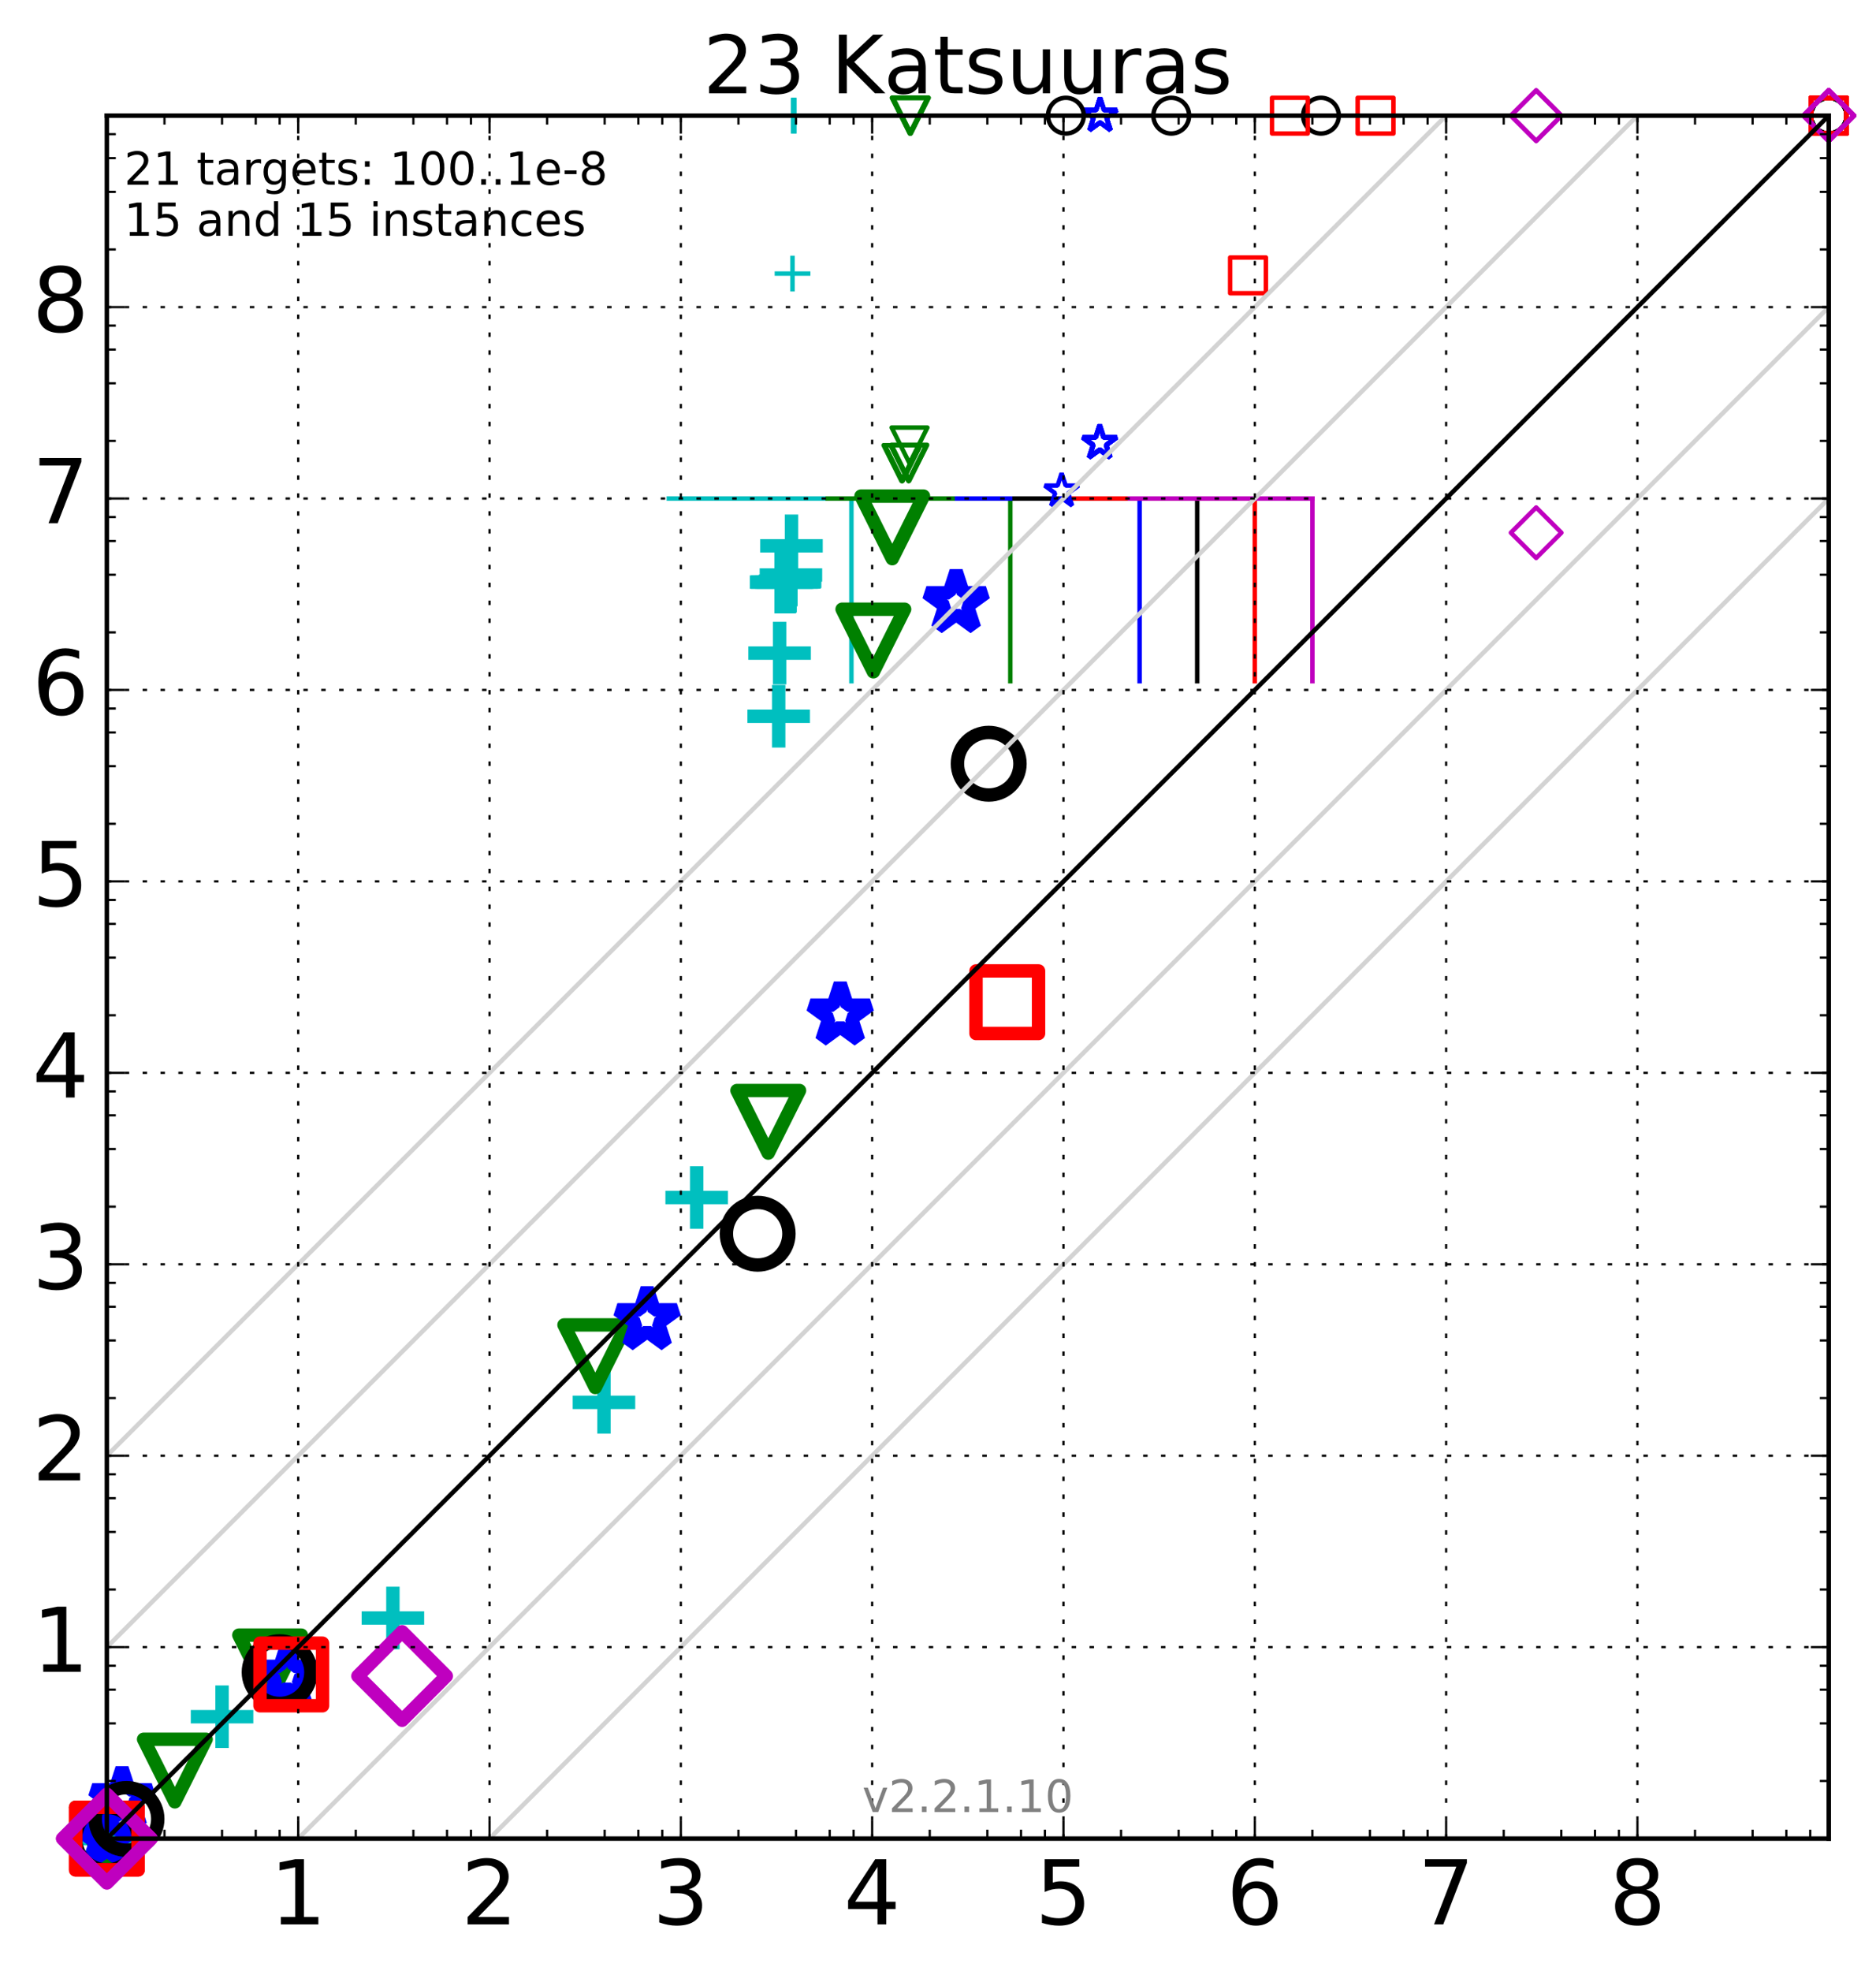 <?xml version="1.0" encoding="utf-8" standalone="no"?>
<!DOCTYPE svg PUBLIC "-//W3C//DTD SVG 1.1//EN"
  "http://www.w3.org/Graphics/SVG/1.1/DTD/svg11.dtd">
<!-- Created with matplotlib (http://matplotlib.org/) -->
<svg height="441pt" version="1.1" viewBox="0 0 420 441" width="420pt" xmlns="http://www.w3.org/2000/svg" xmlns:xlink="http://www.w3.org/1999/xlink">
 <defs>
  <style type="text/css">
*{stroke-linecap:butt;stroke-linejoin:round;stroke-miterlimit:100000;}
  </style>
 </defs>
 <g id="figure_1">
  <g id="patch_1">
   <path d="M 0 441.933 
L 420.625 441.933 
L 420.625 0 
L 0 0 
z
" style="fill:#ffffff;"/>
  </g>
  <g id="axes_1">
   <g id="patch_2">
    <path d="M 23.925 411.377 
L 409.425 411.377 
L 409.425 25.877 
L 23.925 25.877 
z
" style="fill:#ffffff;"/>
   </g>
   <g id="line2d_1">
    <path clip-path="url(#p6c55ae07ff)" d="M 190.613 152.417 
L 190.613 111.544 
" style="fill:none;stroke:#00bfbf;stroke-linecap:square;"/>
   </g>
   <g id="line2d_2">
    <path clip-path="url(#p6c55ae07ff)" d="M 149.739 111.544 
L 190.613 111.544 
" style="fill:none;stroke:#00bfbf;stroke-linecap:square;"/>
   </g>
   <g id="line2d_3">
    <path clip-path="url(#p6c55ae07ff)" d="M 226.189 152.417 
L 226.189 111.544 
" style="fill:none;stroke:#008000;stroke-linecap:square;"/>
   </g>
   <g id="line2d_4">
    <path clip-path="url(#p6c55ae07ff)" d="M 185.316 111.544 
L 226.189 111.544 
" style="fill:none;stroke:#008000;stroke-linecap:square;"/>
   </g>
   <g id="line2d_5">
    <path clip-path="url(#p6c55ae07ff)" d="M 255.137 152.417 
L 255.137 111.544 
" style="fill:none;stroke:#0000ff;stroke-linecap:square;"/>
   </g>
   <g id="line2d_6">
    <path clip-path="url(#p6c55ae07ff)" d="M 214.264 111.544 
L 255.137 111.544 
" style="fill:none;stroke:#0000ff;stroke-linecap:square;"/>
   </g>
   <g id="line2d_7">
    <path clip-path="url(#p6c55ae07ff)" d="M 268.031 152.417 
L 268.031 111.544 
" style="fill:none;stroke:#000000;stroke-linecap:square;"/>
   </g>
   <g id="line2d_8">
    <path clip-path="url(#p6c55ae07ff)" d="M 227.158 111.544 
L 268.031 111.544 
" style="fill:none;stroke:#000000;stroke-linecap:square;"/>
   </g>
   <g id="line2d_9">
    <path clip-path="url(#p6c55ae07ff)" d="M 280.925 152.417 
L 280.925 111.544 
" style="fill:none;stroke:#ff0000;stroke-linecap:square;"/>
   </g>
   <g id="line2d_10">
    <path clip-path="url(#p6c55ae07ff)" d="M 240.052 111.544 
L 280.925 111.544 
" style="fill:none;stroke:#ff0000;stroke-linecap:square;"/>
   </g>
   <g id="line2d_11">
    <path clip-path="url(#p6c55ae07ff)" d="M 293.819 152.417 
L 293.819 111.544 
" style="fill:none;stroke:#bf00bf;stroke-linecap:square;"/>
   </g>
   <g id="line2d_12">
    <path clip-path="url(#p6c55ae07ff)" d="M 252.946 111.544 
L 293.819 111.544 
" style="fill:none;stroke:#bf00bf;stroke-linecap:square;"/>
   </g>
   <g id="line2d_13">
    <defs>
     <path d="M -7 0 
L 7 0 
M 0 7 
L 0 -7 
" id="m76352661b4" style="stroke:#00bfbf;stroke-width:3.0;"/>
    </defs>
    <g>
     <use style="fill:none;stroke:#00bfbf;stroke-width:3.0;" x="23.925" xlink:href="#m76352661b4" y="411.377"/>
     <use style="fill:none;stroke:#00bfbf;stroke-width:3.0;" x="49.713" xlink:href="#m76352661b4" y="384.1"/>
     <use style="fill:none;stroke:#00bfbf;stroke-width:3.0;" x="87.964" xlink:href="#m76352661b4" y="362.021"/>
     <use style="fill:none;stroke:#00bfbf;stroke-width:3.0;" x="135.215" xlink:href="#m76352661b4" y="313.771"/>
     <use style="fill:none;stroke:#00bfbf;stroke-width:3.0;" x="155.972" xlink:href="#m76352661b4" y="267.937"/>
     <use style="fill:none;stroke:#00bfbf;stroke-width:3.0;" x="174.333" xlink:href="#m76352661b4" y="160.262"/>
     <use style="fill:none;stroke:#00bfbf;stroke-width:3.0;" x="174.537" xlink:href="#m76352661b4" y="146.127"/>
     <use style="fill:none;stroke:#00bfbf;stroke-width:3.0;" x="174.874" xlink:href="#m76352661b4" y="130.245"/>
     <use style="fill:none;stroke:#00bfbf;stroke-width:3.0;" x="175.152" xlink:href="#m76352661b4" y="130.245"/>
     <use style="fill:none;stroke:#00bfbf;stroke-width:3.0;" x="176.029" xlink:href="#m76352661b4" y="130.229"/>
     <use style="fill:none;stroke:#00bfbf;stroke-width:3.0;" x="176.19" xlink:href="#m76352661b4" y="130.228"/>
     <use style="fill:none;stroke:#00bfbf;stroke-width:3.0;" x="176.427" xlink:href="#m76352661b4" y="130.228"/>
     <use style="fill:none;stroke:#00bfbf;stroke-width:3.0;" x="176.559" xlink:href="#m76352661b4" y="130.227"/>
     <use style="fill:none;stroke:#00bfbf;stroke-width:3.0;" x="176.765" xlink:href="#m76352661b4" y="130.209"/>
     <use style="fill:none;stroke:#00bfbf;stroke-width:3.0;" x="176.889" xlink:href="#m76352661b4" y="130.034"/>
     <use style="fill:none;stroke:#00bfbf;stroke-width:3.0;" x="177.073" xlink:href="#m76352661b4" y="128.649"/>
     <use style="fill:none;stroke:#00bfbf;stroke-width:3.0;" x="177.197" xlink:href="#m76352661b4" y="122.127"/>
    </g>
   </g>
   <g id="line2d_14">
    <defs>
     <path d="M -4 0 
L 4 0 
M 0 4 
L 0 -4 
" id="m1394f7e0fa" style="stroke:#00bfbf;"/>
    </defs>
    <g>
     <use style="fill:none;stroke:#00bfbf;" x="177.433" xlink:href="#m1394f7e0fa" y="61.212"/>
    </g>
   </g>
   <g id="line2d_15">
    <g>
     <use style="fill:none;stroke:#00bfbf;" x="177.545" xlink:href="#m1394f7e0fa" y="25.877"/>
     <use style="fill:none;stroke:#00bfbf;" x="177.735" xlink:href="#m1394f7e0fa" y="25.877"/>
     <use style="fill:none;stroke:#00bfbf;" x="177.854" xlink:href="#m1394f7e0fa" y="25.877"/>
    </g>
   </g>
   <g id="line2d_16">
    <defs>
     <path d="M -0 7 
L 7 -7 
L -7 -7 
z
" id="m7349189d1b" style="stroke:#008000;stroke-linejoin:miter;stroke-width:3.0;"/>
    </defs>
    <g>
     <use style="fill:none;stroke:#008000;stroke-linejoin:miter;stroke-width:3.0;" x="23.925" xlink:href="#m7349189d1b" y="411.377"/>
     <use style="fill:none;stroke:#008000;stroke-linejoin:miter;stroke-width:3.0;" x="39.147" xlink:href="#m7349189d1b" y="396.155"/>
     <use style="fill:none;stroke:#008000;stroke-linejoin:miter;stroke-width:3.0;" x="60.474" xlink:href="#m7349189d1b" y="372.851"/>
     <use style="fill:none;stroke:#008000;stroke-linejoin:miter;stroke-width:3.0;" x="133.271" xlink:href="#m7349189d1b" y="303.445"/>
     <use style="fill:none;stroke:#008000;stroke-linejoin:miter;stroke-width:3.0;" x="171.996" xlink:href="#m7349189d1b" y="250.997"/>
     <use style="fill:none;stroke:#008000;stroke-linejoin:miter;stroke-width:3.0;" x="195.529" xlink:href="#m7349189d1b" y="143.313"/>
     <use style="fill:none;stroke:#008000;stroke-linejoin:miter;stroke-width:3.0;" x="199.756" xlink:href="#m7349189d1b" y="118.002"/>
    </g>
   </g>
   <g id="line2d_17">
    <defs>
     <path d="M -0 4 
L 4 -4 
L -4 -4 
z
" id="m505da2c7ed" style="stroke:#008000;stroke-linejoin:miter;"/>
    </defs>
    <g>
     <use style="fill:none;stroke:#008000;stroke-linejoin:miter;" x="201.82" xlink:href="#m505da2c7ed" y="103.619"/>
     <use style="fill:none;stroke:#008000;stroke-linejoin:miter;" x="201.903" xlink:href="#m505da2c7ed" y="103.619"/>
     <use style="fill:none;stroke:#008000;stroke-linejoin:miter;" x="202.023" xlink:href="#m505da2c7ed" y="103.619"/>
     <use style="fill:none;stroke:#008000;stroke-linejoin:miter;" x="202.081" xlink:href="#m505da2c7ed" y="103.619"/>
     <use style="fill:none;stroke:#008000;stroke-linejoin:miter;" x="203.369" xlink:href="#m505da2c7ed" y="103.618"/>
     <use style="fill:none;stroke:#008000;stroke-linejoin:miter;" x="203.432" xlink:href="#m505da2c7ed" y="103.618"/>
     <use style="fill:none;stroke:#008000;stroke-linejoin:miter;" x="203.515" xlink:href="#m505da2c7ed" y="103.614"/>
     <use style="fill:none;stroke:#008000;stroke-linejoin:miter;" x="203.552" xlink:href="#m505da2c7ed" y="103.53"/>
     <use style="fill:none;stroke:#008000;stroke-linejoin:miter;" x="203.623" xlink:href="#m505da2c7ed" y="99.665"/>
    </g>
   </g>
   <g id="line2d_18">
    <g>
     <use style="fill:none;stroke:#008000;stroke-linejoin:miter;" x="203.668" xlink:href="#m505da2c7ed" y="25.877"/>
     <use style="fill:none;stroke:#008000;stroke-linejoin:miter;" x="203.737" xlink:href="#m505da2c7ed" y="25.877"/>
     <use style="fill:none;stroke:#008000;stroke-linejoin:miter;" x="203.795" xlink:href="#m505da2c7ed" y="25.877"/>
     <use style="fill:none;stroke:#008000;stroke-linejoin:miter;" x="203.864" xlink:href="#m505da2c7ed" y="25.877"/>
     <use style="fill:none;stroke:#008000;stroke-linejoin:miter;" x="203.913" xlink:href="#m505da2c7ed" y="25.877"/>
    </g>
   </g>
   <g id="line2d_19">
    <defs>
     <path d="M 0 -7 
L -1.572 -2.163 
L -6.657 -2.163 
L -2.543 0.826 
L -4.114 5.663 
L -0 2.674 
L 4.114 5.663 
L 2.543 0.826 
L 6.657 -2.163 
L 1.572 -2.163 
z
" id="m4475a76133" style="stroke:#0000ff;stroke-linejoin:bevel;stroke-width:3.0;"/>
    </defs>
    <g>
     <use style="fill:none;stroke:#0000ff;stroke-linejoin:bevel;stroke-width:3.0;" x="23.925" xlink:href="#m4475a76133" y="411.377"/>
     <use style="fill:none;stroke:#0000ff;stroke-linejoin:bevel;stroke-width:3.0;" x="27.317" xlink:href="#m4475a76133" y="402.634"/>
     <use style="fill:none;stroke:#0000ff;stroke-linejoin:bevel;stroke-width:3.0;" x="64.239" xlink:href="#m4475a76133" y="375.002"/>
     <use style="fill:none;stroke:#0000ff;stroke-linejoin:bevel;stroke-width:3.0;" x="144.879" xlink:href="#m4475a76133" y="295.238"/>
     <use style="fill:none;stroke:#0000ff;stroke-linejoin:bevel;stroke-width:3.0;" x="188.109" xlink:href="#m4475a76133" y="227.061"/>
     <use style="fill:none;stroke:#0000ff;stroke-linejoin:bevel;stroke-width:3.0;" x="214.062" xlink:href="#m4475a76133" y="134.79"/>
    </g>
   </g>
   <g id="line2d_20">
    <defs>
     <path d="M 0 -4 
L -0.898 -1.236 
L -3.804 -1.236 
L -1.453 0.472 
L -2.351 3.236 
L -0 1.528 
L 2.351 3.236 
L 1.453 0.472 
L 3.804 -1.236 
L 0.898 -1.236 
z
" id="m2b2c0d09d5" style="stroke:#0000ff;stroke-linejoin:bevel;"/>
    </defs>
    <g>
     <use style="fill:none;stroke:#0000ff;stroke-linejoin:bevel;" x="237.68" xlink:href="#m2b2c0d09d5" y="109.886"/>
     <use style="fill:none;stroke:#0000ff;stroke-linejoin:bevel;" x="246.121" xlink:href="#m2b2c0d09d5" y="99.132"/>
     <use style="fill:none;stroke:#0000ff;stroke-linejoin:bevel;" x="246.156" xlink:href="#m2b2c0d09d5" y="99.132"/>
     <use style="fill:none;stroke:#0000ff;stroke-linejoin:bevel;" x="246.172" xlink:href="#m2b2c0d09d5" y="99.132"/>
     <use style="fill:none;stroke:#0000ff;stroke-linejoin:bevel;" x="246.189" xlink:href="#m2b2c0d09d5" y="99.131"/>
     <use style="fill:none;stroke:#0000ff;stroke-linejoin:bevel;" x="246.206" xlink:href="#m2b2c0d09d5" y="99.131"/>
     <use style="fill:none;stroke:#0000ff;stroke-linejoin:bevel;" x="246.214" xlink:href="#m2b2c0d09d5" y="99.13"/>
     <use style="fill:none;stroke:#0000ff;stroke-linejoin:bevel;" x="246.231" xlink:href="#m2b2c0d09d5" y="99.128"/>
     <use style="fill:none;stroke:#0000ff;stroke-linejoin:bevel;" x="246.242" xlink:href="#m2b2c0d09d5" y="98.992"/>
    </g>
   </g>
   <g id="line2d_21">
    <g>
     <use style="fill:none;stroke:#0000ff;stroke-linejoin:bevel;" x="246.256" xlink:href="#m2b2c0d09d5" y="25.877"/>
     <use style="fill:none;stroke:#0000ff;stroke-linejoin:bevel;" x="246.266" xlink:href="#m2b2c0d09d5" y="25.877"/>
     <use style="fill:none;stroke:#0000ff;stroke-linejoin:bevel;" x="246.277" xlink:href="#m2b2c0d09d5" y="25.877"/>
     <use style="fill:none;stroke:#0000ff;stroke-linejoin:bevel;" x="246.285" xlink:href="#m2b2c0d09d5" y="25.877"/>
     <use style="fill:none;stroke:#0000ff;stroke-linejoin:bevel;" x="246.295" xlink:href="#m2b2c0d09d5" y="25.877"/>
     <use style="fill:none;stroke:#0000ff;stroke-linejoin:bevel;" x="246.304" xlink:href="#m2b2c0d09d5" y="25.877"/>
    </g>
   </g>
   <g id="line2d_22">
    <defs>
     <path d="M 0 7 
C 1.856 7 3.637 6.262 4.95 4.95 
C 6.262 3.637 7 1.856 7 0 
C 7 -1.856 6.262 -3.637 4.95 -4.95 
C 3.637 -6.262 1.856 -7 0 -7 
C -1.856 -7 -3.637 -6.262 -4.95 -4.95 
C -6.262 -3.637 -7 -1.856 -7 0 
C -7 1.856 -6.262 3.637 -4.95 4.95 
C -3.637 6.262 -1.856 7 0 7 
z
" id="m5cd998a211" style="stroke:#000000;stroke-width:3.0;"/>
    </defs>
    <g>
     <use style="fill:none;stroke:#000000;stroke-width:3.0;" x="23.925" xlink:href="#m5cd998a211" y="411.377"/>
     <use style="fill:none;stroke:#000000;stroke-width:3.0;" x="28.322" xlink:href="#m5cd998a211" y="406.98"/>
     <use style="fill:none;stroke:#000000;stroke-width:3.0;" x="62.607" xlink:href="#m5cd998a211" y="374.145"/>
     <use style="fill:none;stroke:#000000;stroke-width:3.0;" x="169.628" xlink:href="#m5cd998a211" y="276.043"/>
     <use style="fill:none;stroke:#000000;stroke-width:3.0;" x="221.356" xlink:href="#m5cd998a211" y="170.881"/>
    </g>
   </g>
   <g id="line2d_23">
    <defs>
     <path d="M 0 4 
C 1.061 4 2.078 3.579 2.828 2.828 
C 3.579 2.078 4 1.061 4 0 
C 4 -1.061 3.579 -2.078 2.828 -2.828 
C 2.078 -3.579 1.061 -4 0 -4 
C -1.061 -4 -2.078 -3.579 -2.828 -2.828 
C -3.579 -2.078 -4 -1.061 -4 0 
C -4 1.061 -3.579 2.078 -2.828 2.828 
C -2.078 3.579 -1.061 4 0 4 
z
" id="m8bb14b0992" style="stroke:#000000;"/>
    </defs>
    <g>
     <use style="fill:none;stroke:#000000;" x="238.63" xlink:href="#m8bb14b0992" y="25.877"/>
     <use style="fill:none;stroke:#000000;" x="262.221" xlink:href="#m8bb14b0992" y="25.877"/>
     <use style="fill:none;stroke:#000000;" x="295.738" xlink:href="#m8bb14b0992" y="25.877"/>
    </g>
   </g>
   <g id="line2d_24">
    <g>
     <use style="fill:none;stroke:#000000;" x="409.425" xlink:href="#m8bb14b0992" y="25.877"/>
     <use style="fill:none;stroke:#000000;" x="409.425" xlink:href="#m8bb14b0992" y="25.877"/>
     <use style="fill:none;stroke:#000000;" x="409.425" xlink:href="#m8bb14b0992" y="25.877"/>
     <use style="fill:none;stroke:#000000;" x="409.425" xlink:href="#m8bb14b0992" y="25.877"/>
     <use style="fill:none;stroke:#000000;" x="409.425" xlink:href="#m8bb14b0992" y="25.877"/>
     <use style="fill:none;stroke:#000000;" x="409.425" xlink:href="#m8bb14b0992" y="25.877"/>
     <use style="fill:none;stroke:#000000;" x="409.425" xlink:href="#m8bb14b0992" y="25.877"/>
     <use style="fill:none;stroke:#000000;" x="409.425" xlink:href="#m8bb14b0992" y="25.877"/>
     <use style="fill:none;stroke:#000000;" x="409.425" xlink:href="#m8bb14b0992" y="25.877"/>
     <use style="fill:none;stroke:#000000;" x="409.425" xlink:href="#m8bb14b0992" y="25.877"/>
     <use style="fill:none;stroke:#000000;" x="409.425" xlink:href="#m8bb14b0992" y="25.877"/>
     <use style="fill:none;stroke:#000000;" x="409.425" xlink:href="#m8bb14b0992" y="25.877"/>
     <use style="fill:none;stroke:#000000;" x="409.425" xlink:href="#m8bb14b0992" y="25.877"/>
    </g>
   </g>
   <g id="line2d_25">
    <defs>
     <path d="M -7 7 
L 7 7 
L 7 -7 
L -7 -7 
z
" id="m32ea1d9b86" style="stroke:#ff0000;stroke-linejoin:miter;stroke-width:3.0;"/>
    </defs>
    <g>
     <use style="fill:none;stroke:#ff0000;stroke-linejoin:miter;stroke-width:3.0;" x="23.925" xlink:href="#m32ea1d9b86" y="411.377"/>
     <use style="fill:none;stroke:#ff0000;stroke-linejoin:miter;stroke-width:3.0;" x="23.925" xlink:href="#m32ea1d9b86" y="411.377"/>
     <use style="fill:none;stroke:#ff0000;stroke-linejoin:miter;stroke-width:3.0;" x="65.207" xlink:href="#m32ea1d9b86" y="374.655"/>
     <use style="fill:none;stroke:#ff0000;stroke-linejoin:miter;stroke-width:3.0;" x="225.51" xlink:href="#m32ea1d9b86" y="224.239"/>
    </g>
   </g>
   <g id="line2d_26">
    <defs>
     <path d="M -4 4 
L 4 4 
L 4 -4 
L -4 -4 
z
" id="mf7283ce1f2" style="stroke:#ff0000;stroke-linejoin:miter;"/>
    </defs>
    <g>
     <use style="fill:none;stroke:#ff0000;stroke-linejoin:miter;" x="279.407" xlink:href="#mf7283ce1f2" y="61.608"/>
    </g>
   </g>
   <g id="line2d_27">
    <g>
     <use style="fill:none;stroke:#ff0000;stroke-linejoin:miter;" x="288.782" xlink:href="#mf7283ce1f2" y="25.877"/>
     <use style="fill:none;stroke:#ff0000;stroke-linejoin:miter;" x="307.96" xlink:href="#mf7283ce1f2" y="25.877"/>
    </g>
   </g>
   <g id="line2d_28">
    <g>
     <use style="fill:none;stroke:#ff0000;stroke-linejoin:miter;" x="409.425" xlink:href="#mf7283ce1f2" y="25.877"/>
     <use style="fill:none;stroke:#ff0000;stroke-linejoin:miter;" x="409.425" xlink:href="#mf7283ce1f2" y="25.877"/>
     <use style="fill:none;stroke:#ff0000;stroke-linejoin:miter;" x="409.425" xlink:href="#mf7283ce1f2" y="25.877"/>
     <use style="fill:none;stroke:#ff0000;stroke-linejoin:miter;" x="409.425" xlink:href="#mf7283ce1f2" y="25.877"/>
     <use style="fill:none;stroke:#ff0000;stroke-linejoin:miter;" x="409.425" xlink:href="#mf7283ce1f2" y="25.877"/>
     <use style="fill:none;stroke:#ff0000;stroke-linejoin:miter;" x="409.425" xlink:href="#mf7283ce1f2" y="25.877"/>
     <use style="fill:none;stroke:#ff0000;stroke-linejoin:miter;" x="409.425" xlink:href="#mf7283ce1f2" y="25.877"/>
     <use style="fill:none;stroke:#ff0000;stroke-linejoin:miter;" x="409.425" xlink:href="#mf7283ce1f2" y="25.877"/>
     <use style="fill:none;stroke:#ff0000;stroke-linejoin:miter;" x="409.425" xlink:href="#mf7283ce1f2" y="25.877"/>
     <use style="fill:none;stroke:#ff0000;stroke-linejoin:miter;" x="409.425" xlink:href="#mf7283ce1f2" y="25.877"/>
     <use style="fill:none;stroke:#ff0000;stroke-linejoin:miter;" x="409.425" xlink:href="#mf7283ce1f2" y="25.877"/>
     <use style="fill:none;stroke:#ff0000;stroke-linejoin:miter;" x="409.425" xlink:href="#mf7283ce1f2" y="25.877"/>
     <use style="fill:none;stroke:#ff0000;stroke-linejoin:miter;" x="409.425" xlink:href="#mf7283ce1f2" y="25.877"/>
     <use style="fill:none;stroke:#ff0000;stroke-linejoin:miter;" x="409.425" xlink:href="#mf7283ce1f2" y="25.877"/>
    </g>
   </g>
   <g id="line2d_29">
    <defs>
     <path d="M -0 9.899 
L 9.899 0 
L 0 -9.899 
L -9.899 -0 
z
" id="m8e949cdfb9" style="stroke:#bf00bf;stroke-linejoin:miter;stroke-width:3.0;"/>
    </defs>
    <g>
     <use style="fill:none;stroke:#bf00bf;stroke-linejoin:miter;stroke-width:3.0;" x="23.925" xlink:href="#m8e949cdfb9" y="411.377"/>
     <use style="fill:none;stroke:#bf00bf;stroke-linejoin:miter;stroke-width:3.0;" x="23.925" xlink:href="#m8e949cdfb9" y="411.377"/>
     <use style="fill:none;stroke:#bf00bf;stroke-linejoin:miter;stroke-width:3.0;" x="90.027" xlink:href="#m8e949cdfb9" y="375.002"/>
    </g>
   </g>
   <g id="line2d_30">
    <defs>
     <path d="M -0 5.657 
L 5.657 0 
L 0 -5.657 
L -5.657 -0 
z
" id="ma900ebe456" style="stroke:#bf00bf;stroke-linejoin:miter;"/>
    </defs>
    <g>
     <use style="fill:none;stroke:#bf00bf;stroke-linejoin:miter;" x="343.916" xlink:href="#ma900ebe456" y="119.193"/>
    </g>
   </g>
   <g id="line2d_31">
    <g>
     <use style="fill:none;stroke:#bf00bf;stroke-linejoin:miter;" x="343.917" xlink:href="#ma900ebe456" y="25.877"/>
     <use style="fill:none;stroke:#bf00bf;stroke-linejoin:miter;" x="343.918" xlink:href="#ma900ebe456" y="25.877"/>
    </g>
   </g>
   <g id="line2d_32">
    <g>
     <use style="fill:none;stroke:#bf00bf;stroke-linejoin:miter;" x="409.425" xlink:href="#ma900ebe456" y="25.877"/>
     <use style="fill:none;stroke:#bf00bf;stroke-linejoin:miter;" x="409.425" xlink:href="#ma900ebe456" y="25.877"/>
     <use style="fill:none;stroke:#bf00bf;stroke-linejoin:miter;" x="409.425" xlink:href="#ma900ebe456" y="25.877"/>
     <use style="fill:none;stroke:#bf00bf;stroke-linejoin:miter;" x="409.425" xlink:href="#ma900ebe456" y="25.877"/>
     <use style="fill:none;stroke:#bf00bf;stroke-linejoin:miter;" x="409.425" xlink:href="#ma900ebe456" y="25.877"/>
     <use style="fill:none;stroke:#bf00bf;stroke-linejoin:miter;" x="409.425" xlink:href="#ma900ebe456" y="25.877"/>
     <use style="fill:none;stroke:#bf00bf;stroke-linejoin:miter;" x="409.425" xlink:href="#ma900ebe456" y="25.877"/>
     <use style="fill:none;stroke:#bf00bf;stroke-linejoin:miter;" x="409.425" xlink:href="#ma900ebe456" y="25.877"/>
     <use style="fill:none;stroke:#bf00bf;stroke-linejoin:miter;" x="409.425" xlink:href="#ma900ebe456" y="25.877"/>
     <use style="fill:none;stroke:#bf00bf;stroke-linejoin:miter;" x="409.425" xlink:href="#ma900ebe456" y="25.877"/>
     <use style="fill:none;stroke:#bf00bf;stroke-linejoin:miter;" x="409.425" xlink:href="#ma900ebe456" y="25.877"/>
     <use style="fill:none;stroke:#bf00bf;stroke-linejoin:miter;" x="409.425" xlink:href="#ma900ebe456" y="25.877"/>
     <use style="fill:none;stroke:#bf00bf;stroke-linejoin:miter;" x="409.425" xlink:href="#ma900ebe456" y="25.877"/>
     <use style="fill:none;stroke:#bf00bf;stroke-linejoin:miter;" x="409.425" xlink:href="#ma900ebe456" y="25.877"/>
     <use style="fill:none;stroke:#bf00bf;stroke-linejoin:miter;" x="409.425" xlink:href="#ma900ebe456" y="25.877"/>
    </g>
   </g>
   <g id="line2d_33">
    <path clip-path="url(#p6c55ae07ff)" d="M 23.925 411.377 
L 409.425 25.877 
" style="fill:none;stroke:#000000;stroke-linecap:square;"/>
   </g>
   <g id="line2d_34">
    <path clip-path="url(#p6c55ae07ff)" d="M 66.758 411.377 
L 421.625 56.511 
" style="fill:none;stroke:#d3d3d3;stroke-linecap:square;"/>
   </g>
   <g id="line2d_35">
    <path clip-path="url(#p6c55ae07ff)" d="M 109.592 411.377 
L 421.625 99.344 
" style="fill:none;stroke:#d3d3d3;stroke-linecap:square;"/>
   </g>
   <g id="line2d_36">
    <path clip-path="url(#p6c55ae07ff)" d="M 23.925 368.544 
L 393.469 -1 
" style="fill:none;stroke:#d3d3d3;stroke-linecap:square;"/>
   </g>
   <g id="line2d_37">
    <path clip-path="url(#p6c55ae07ff)" d="M 23.925 325.711 
L 350.636 -1 
" style="fill:none;stroke:#d3d3d3;stroke-linecap:square;"/>
   </g>
   <g id="patch_3">
    <path d="M 23.925 25.877 
L 409.425 25.877 
" style="fill:none;stroke:#000000;stroke-linecap:square;stroke-linejoin:miter;"/>
   </g>
   <g id="patch_4">
    <path d="M 409.425 411.377 
L 409.425 25.877 
" style="fill:none;stroke:#000000;stroke-linecap:square;stroke-linejoin:miter;"/>
   </g>
   <g id="patch_5">
    <path d="M 23.925 411.377 
L 409.425 411.377 
" style="fill:none;stroke:#000000;stroke-linecap:square;stroke-linejoin:miter;"/>
   </g>
   <g id="patch_6">
    <path d="M 23.925 411.377 
L 23.925 25.877 
" style="fill:none;stroke:#000000;stroke-linecap:square;stroke-linejoin:miter;"/>
   </g>
   <g id="matplotlib.axis_1">
    <g id="xtick_1">
     <g id="line2d_38">
      <path clip-path="url(#p6c55ae07ff)" d="M 66.758 411.377 
L 66.758 25.877 
" style="fill:none;stroke:#000000;stroke-dasharray:1,3;stroke-dashoffset:0.0;stroke-width:0.5;"/>
     </g>
     <g id="line2d_39">
      <defs>
       <path d="M 0 0 
L 0 -4 
" id="m1d9c59b328" style="stroke:#000000;stroke-width:0.5;"/>
      </defs>
      <g>
       <use style="stroke:#000000;stroke-width:0.5;" x="66.758" xlink:href="#m1d9c59b328" y="411.377"/>
      </g>
     </g>
     <g id="line2d_40">
      <defs>
       <path d="M 0 0 
L 0 4 
" id="me6ec907ca0" style="stroke:#000000;stroke-width:0.5;"/>
      </defs>
      <g>
       <use style="stroke:#000000;stroke-width:0.5;" x="66.758" xlink:href="#me6ec907ca0" y="25.877"/>
      </g>
     </g>
     <g id="text_1">
      <!-- 1 -->
      <defs>
       <path d="M 12.406 8.297 
L 28.516 8.297 
L 28.516 63.922 
L 10.984 60.406 
L 10.984 69.391 
L 28.422 72.906 
L 38.281 72.906 
L 38.281 8.297 
L 54.391 8.297 
L 54.391 0 
L 12.406 0 
z
" id="BitstreamVeraSans-Roman-31"/>
      </defs>
      <g transform="translate(60.396 430.574)scale(0.2 -0.2)">
       <use xlink:href="#BitstreamVeraSans-Roman-31"/>
      </g>
     </g>
    </g>
    <g id="xtick_2">
     <g id="line2d_41">
      <path clip-path="url(#p6c55ae07ff)" d="M 109.592 411.377 
L 109.592 25.877 
" style="fill:none;stroke:#000000;stroke-dasharray:1,3;stroke-dashoffset:0.0;stroke-width:0.5;"/>
     </g>
     <g id="line2d_42">
      <g>
       <use style="stroke:#000000;stroke-width:0.5;" x="109.592" xlink:href="#m1d9c59b328" y="411.377"/>
      </g>
     </g>
     <g id="line2d_43">
      <g>
       <use style="stroke:#000000;stroke-width:0.5;" x="109.592" xlink:href="#me6ec907ca0" y="25.877"/>
      </g>
     </g>
     <g id="text_2">
      <!-- 2 -->
      <defs>
       <path d="M 19.188 8.297 
L 53.609 8.297 
L 53.609 0 
L 7.328 0 
L 7.328 8.297 
Q 12.938 14.109 22.625 23.891 
Q 32.328 33.688 34.812 36.531 
Q 39.547 41.844 41.422 45.531 
Q 43.312 49.219 43.312 52.781 
Q 43.312 58.594 39.234 62.25 
Q 35.156 65.922 28.609 65.922 
Q 23.969 65.922 18.812 64.312 
Q 13.672 62.703 7.812 59.422 
L 7.812 69.391 
Q 13.766 71.781 18.938 73 
Q 24.125 74.219 28.422 74.219 
Q 39.75 74.219 46.484 68.547 
Q 53.219 62.891 53.219 53.422 
Q 53.219 48.922 51.531 44.891 
Q 49.859 40.875 45.406 35.406 
Q 44.188 33.984 37.641 27.219 
Q 31.109 20.453 19.188 8.297 
" id="BitstreamVeraSans-Roman-32"/>
      </defs>
      <g transform="translate(103.229 430.574)scale(0.2 -0.2)">
       <use xlink:href="#BitstreamVeraSans-Roman-32"/>
      </g>
     </g>
    </g>
    <g id="xtick_3">
     <g id="line2d_44">
      <path clip-path="url(#p6c55ae07ff)" d="M 152.425 411.377 
L 152.425 25.877 
" style="fill:none;stroke:#000000;stroke-dasharray:1,3;stroke-dashoffset:0.0;stroke-width:0.5;"/>
     </g>
     <g id="line2d_45">
      <g>
       <use style="stroke:#000000;stroke-width:0.5;" x="152.425" xlink:href="#m1d9c59b328" y="411.377"/>
      </g>
     </g>
     <g id="line2d_46">
      <g>
       <use style="stroke:#000000;stroke-width:0.5;" x="152.425" xlink:href="#me6ec907ca0" y="25.877"/>
      </g>
     </g>
     <g id="text_3">
      <!-- 3 -->
      <defs>
       <path d="M 40.578 39.312 
Q 47.656 37.797 51.625 33 
Q 55.609 28.219 55.609 21.188 
Q 55.609 10.406 48.188 4.484 
Q 40.766 -1.422 27.094 -1.422 
Q 22.516 -1.422 17.656 -0.516 
Q 12.797 0.391 7.625 2.203 
L 7.625 11.719 
Q 11.719 9.328 16.594 8.109 
Q 21.484 6.891 26.812 6.891 
Q 36.078 6.891 40.938 10.547 
Q 45.797 14.203 45.797 21.188 
Q 45.797 27.641 41.281 31.266 
Q 36.766 34.906 28.719 34.906 
L 20.219 34.906 
L 20.219 43.016 
L 29.109 43.016 
Q 36.375 43.016 40.234 45.922 
Q 44.094 48.828 44.094 54.297 
Q 44.094 59.906 40.109 62.906 
Q 36.141 65.922 28.719 65.922 
Q 24.656 65.922 20.016 65.031 
Q 15.375 64.156 9.812 62.312 
L 9.812 71.094 
Q 15.438 72.656 20.344 73.438 
Q 25.25 74.219 29.594 74.219 
Q 40.828 74.219 47.359 69.109 
Q 53.906 64.016 53.906 55.328 
Q 53.906 49.266 50.438 45.094 
Q 46.969 40.922 40.578 39.312 
" id="BitstreamVeraSans-Roman-33"/>
      </defs>
      <g transform="translate(146.063 430.574)scale(0.2 -0.2)">
       <use xlink:href="#BitstreamVeraSans-Roman-33"/>
      </g>
     </g>
    </g>
    <g id="xtick_4">
     <g id="line2d_47">
      <path clip-path="url(#p6c55ae07ff)" d="M 195.258 411.377 
L 195.258 25.877 
" style="fill:none;stroke:#000000;stroke-dasharray:1,3;stroke-dashoffset:0.0;stroke-width:0.5;"/>
     </g>
     <g id="line2d_48">
      <g>
       <use style="stroke:#000000;stroke-width:0.5;" x="195.258" xlink:href="#m1d9c59b328" y="411.377"/>
      </g>
     </g>
     <g id="line2d_49">
      <g>
       <use style="stroke:#000000;stroke-width:0.5;" x="195.258" xlink:href="#me6ec907ca0" y="25.877"/>
      </g>
     </g>
     <g id="text_4">
      <!-- 4 -->
      <defs>
       <path d="M 37.797 64.312 
L 12.891 25.391 
L 37.797 25.391 
z
M 35.203 72.906 
L 47.609 72.906 
L 47.609 25.391 
L 58.016 25.391 
L 58.016 17.188 
L 47.609 17.188 
L 47.609 0 
L 37.797 0 
L 37.797 17.188 
L 4.891 17.188 
L 4.891 26.703 
z
" id="BitstreamVeraSans-Roman-34"/>
      </defs>
      <g transform="translate(188.896 430.574)scale(0.2 -0.2)">
       <use xlink:href="#BitstreamVeraSans-Roman-34"/>
      </g>
     </g>
    </g>
    <g id="xtick_5">
     <g id="line2d_50">
      <path clip-path="url(#p6c55ae07ff)" d="M 238.092 411.377 
L 238.092 25.877 
" style="fill:none;stroke:#000000;stroke-dasharray:1,3;stroke-dashoffset:0.0;stroke-width:0.5;"/>
     </g>
     <g id="line2d_51">
      <g>
       <use style="stroke:#000000;stroke-width:0.5;" x="238.092" xlink:href="#m1d9c59b328" y="411.377"/>
      </g>
     </g>
     <g id="line2d_52">
      <g>
       <use style="stroke:#000000;stroke-width:0.5;" x="238.092" xlink:href="#me6ec907ca0" y="25.877"/>
      </g>
     </g>
     <g id="text_5">
      <!-- 5 -->
      <defs>
       <path d="M 10.797 72.906 
L 49.516 72.906 
L 49.516 64.594 
L 19.828 64.594 
L 19.828 46.734 
Q 21.969 47.469 24.109 47.828 
Q 26.266 48.188 28.422 48.188 
Q 40.625 48.188 47.75 41.5 
Q 54.891 34.812 54.891 23.391 
Q 54.891 11.625 47.562 5.094 
Q 40.234 -1.422 26.906 -1.422 
Q 22.312 -1.422 17.547 -0.641 
Q 12.797 0.141 7.719 1.703 
L 7.719 11.625 
Q 12.109 9.234 16.797 8.062 
Q 21.484 6.891 26.703 6.891 
Q 35.156 6.891 40.078 11.328 
Q 45.016 15.766 45.016 23.391 
Q 45.016 31 40.078 35.438 
Q 35.156 39.891 26.703 39.891 
Q 22.75 39.891 18.812 39.016 
Q 14.891 38.141 10.797 36.281 
z
" id="BitstreamVeraSans-Roman-35"/>
      </defs>
      <g transform="translate(231.729 430.574)scale(0.2 -0.2)">
       <use xlink:href="#BitstreamVeraSans-Roman-35"/>
      </g>
     </g>
    </g>
    <g id="xtick_6">
     <g id="line2d_53">
      <path clip-path="url(#p6c55ae07ff)" d="M 280.925 411.377 
L 280.925 25.877 
" style="fill:none;stroke:#000000;stroke-dasharray:1,3;stroke-dashoffset:0.0;stroke-width:0.5;"/>
     </g>
     <g id="line2d_54">
      <g>
       <use style="stroke:#000000;stroke-width:0.5;" x="280.925" xlink:href="#m1d9c59b328" y="411.377"/>
      </g>
     </g>
     <g id="line2d_55">
      <g>
       <use style="stroke:#000000;stroke-width:0.5;" x="280.925" xlink:href="#me6ec907ca0" y="25.877"/>
      </g>
     </g>
     <g id="text_6">
      <!-- 6 -->
      <defs>
       <path d="M 33.016 40.375 
Q 26.375 40.375 22.484 35.828 
Q 18.609 31.297 18.609 23.391 
Q 18.609 15.531 22.484 10.953 
Q 26.375 6.391 33.016 6.391 
Q 39.656 6.391 43.531 10.953 
Q 47.406 15.531 47.406 23.391 
Q 47.406 31.297 43.531 35.828 
Q 39.656 40.375 33.016 40.375 
M 52.594 71.297 
L 52.594 62.312 
Q 48.875 64.062 45.094 64.984 
Q 41.312 65.922 37.594 65.922 
Q 27.828 65.922 22.672 59.328 
Q 17.531 52.734 16.797 39.406 
Q 19.672 43.656 24.016 45.922 
Q 28.375 48.188 33.594 48.188 
Q 44.578 48.188 50.953 41.516 
Q 57.328 34.859 57.328 23.391 
Q 57.328 12.156 50.688 5.359 
Q 44.047 -1.422 33.016 -1.422 
Q 20.359 -1.422 13.672 8.266 
Q 6.984 17.969 6.984 36.375 
Q 6.984 53.656 15.188 63.938 
Q 23.391 74.219 37.203 74.219 
Q 40.922 74.219 44.703 73.484 
Q 48.484 72.75 52.594 71.297 
" id="BitstreamVeraSans-Roman-36"/>
      </defs>
      <g transform="translate(274.563 430.574)scale(0.2 -0.2)">
       <use xlink:href="#BitstreamVeraSans-Roman-36"/>
      </g>
     </g>
    </g>
    <g id="xtick_7">
     <g id="line2d_56">
      <path clip-path="url(#p6c55ae07ff)" d="M 323.758 411.377 
L 323.758 25.877 
" style="fill:none;stroke:#000000;stroke-dasharray:1,3;stroke-dashoffset:0.0;stroke-width:0.5;"/>
     </g>
     <g id="line2d_57">
      <g>
       <use style="stroke:#000000;stroke-width:0.5;" x="323.758" xlink:href="#m1d9c59b328" y="411.377"/>
      </g>
     </g>
     <g id="line2d_58">
      <g>
       <use style="stroke:#000000;stroke-width:0.5;" x="323.758" xlink:href="#me6ec907ca0" y="25.877"/>
      </g>
     </g>
     <g id="text_7">
      <!-- 7 -->
      <defs>
       <path d="M 8.203 72.906 
L 55.078 72.906 
L 55.078 68.703 
L 28.609 0 
L 18.312 0 
L 43.219 64.594 
L 8.203 64.594 
z
" id="BitstreamVeraSans-Roman-37"/>
      </defs>
      <g transform="translate(317.396 430.574)scale(0.2 -0.2)">
       <use xlink:href="#BitstreamVeraSans-Roman-37"/>
      </g>
     </g>
    </g>
    <g id="xtick_8">
     <g id="line2d_59">
      <path clip-path="url(#p6c55ae07ff)" d="M 366.592 411.377 
L 366.592 25.877 
" style="fill:none;stroke:#000000;stroke-dasharray:1,3;stroke-dashoffset:0.0;stroke-width:0.5;"/>
     </g>
     <g id="line2d_60">
      <g>
       <use style="stroke:#000000;stroke-width:0.5;" x="366.592" xlink:href="#m1d9c59b328" y="411.377"/>
      </g>
     </g>
     <g id="line2d_61">
      <g>
       <use style="stroke:#000000;stroke-width:0.5;" x="366.592" xlink:href="#me6ec907ca0" y="25.877"/>
      </g>
     </g>
     <g id="text_8">
      <!-- 8 -->
      <defs>
       <path d="M 31.781 34.625 
Q 24.75 34.625 20.719 30.859 
Q 16.703 27.094 16.703 20.516 
Q 16.703 13.922 20.719 10.156 
Q 24.75 6.391 31.781 6.391 
Q 38.812 6.391 42.859 10.172 
Q 46.922 13.969 46.922 20.516 
Q 46.922 27.094 42.891 30.859 
Q 38.875 34.625 31.781 34.625 
M 21.922 38.812 
Q 15.578 40.375 12.031 44.719 
Q 8.5 49.078 8.5 55.328 
Q 8.5 64.062 14.719 69.141 
Q 20.953 74.219 31.781 74.219 
Q 42.672 74.219 48.875 69.141 
Q 55.078 64.062 55.078 55.328 
Q 55.078 49.078 51.531 44.719 
Q 48 40.375 41.703 38.812 
Q 48.828 37.156 52.797 32.312 
Q 56.781 27.484 56.781 20.516 
Q 56.781 9.906 50.312 4.234 
Q 43.844 -1.422 31.781 -1.422 
Q 19.734 -1.422 13.25 4.234 
Q 6.781 9.906 6.781 20.516 
Q 6.781 27.484 10.781 32.312 
Q 14.797 37.156 21.922 38.812 
M 18.312 54.391 
Q 18.312 48.734 21.844 45.562 
Q 25.391 42.391 31.781 42.391 
Q 38.141 42.391 41.719 45.562 
Q 45.312 48.734 45.312 54.391 
Q 45.312 60.062 41.719 63.234 
Q 38.141 66.406 31.781 66.406 
Q 25.391 66.406 21.844 63.234 
Q 18.312 60.062 18.312 54.391 
" id="BitstreamVeraSans-Roman-38"/>
      </defs>
      <g transform="translate(360.229 430.574)scale(0.2 -0.2)">
       <use xlink:href="#BitstreamVeraSans-Roman-38"/>
      </g>
     </g>
    </g>
    <g id="xtick_9">
     <g id="line2d_62">
      <defs>
       <path d="M 0 0 
L 0 -2 
" id="mbd483bbdbd" style="stroke:#000000;stroke-width:0.5;"/>
      </defs>
      <g>
       <use style="stroke:#000000;stroke-width:0.5;" x="36.819" xlink:href="#mbd483bbdbd" y="411.377"/>
      </g>
     </g>
     <g id="line2d_63">
      <defs>
       <path d="M 0 0 
L 0 2 
" id="me2474b6ac4" style="stroke:#000000;stroke-width:0.5;"/>
      </defs>
      <g>
       <use style="stroke:#000000;stroke-width:0.5;" x="36.819" xlink:href="#me2474b6ac4" y="25.877"/>
      </g>
     </g>
    </g>
    <g id="xtick_10">
     <g id="line2d_64">
      <g>
       <use style="stroke:#000000;stroke-width:0.5;" x="49.713" xlink:href="#mbd483bbdbd" y="411.377"/>
      </g>
     </g>
     <g id="line2d_65">
      <g>
       <use style="stroke:#000000;stroke-width:0.5;" x="49.713" xlink:href="#me2474b6ac4" y="25.877"/>
      </g>
     </g>
    </g>
    <g id="xtick_11">
     <g id="line2d_66">
      <g>
       <use style="stroke:#000000;stroke-width:0.5;" x="57.256" xlink:href="#mbd483bbdbd" y="411.377"/>
      </g>
     </g>
     <g id="line2d_67">
      <g>
       <use style="stroke:#000000;stroke-width:0.5;" x="57.256" xlink:href="#me2474b6ac4" y="25.877"/>
      </g>
     </g>
    </g>
    <g id="xtick_12">
     <g id="line2d_68">
      <g>
       <use style="stroke:#000000;stroke-width:0.5;" x="62.607" xlink:href="#mbd483bbdbd" y="411.377"/>
      </g>
     </g>
     <g id="line2d_69">
      <g>
       <use style="stroke:#000000;stroke-width:0.5;" x="62.607" xlink:href="#me2474b6ac4" y="25.877"/>
      </g>
     </g>
    </g>
    <g id="xtick_13">
     <g id="line2d_70">
      <g>
       <use style="stroke:#000000;stroke-width:0.5;" x="79.652" xlink:href="#mbd483bbdbd" y="411.377"/>
      </g>
     </g>
     <g id="line2d_71">
      <g>
       <use style="stroke:#000000;stroke-width:0.5;" x="79.652" xlink:href="#me2474b6ac4" y="25.877"/>
      </g>
     </g>
    </g>
    <g id="xtick_14">
     <g id="line2d_72">
      <g>
       <use style="stroke:#000000;stroke-width:0.5;" x="92.547" xlink:href="#mbd483bbdbd" y="411.377"/>
      </g>
     </g>
     <g id="line2d_73">
      <g>
       <use style="stroke:#000000;stroke-width:0.5;" x="92.547" xlink:href="#me2474b6ac4" y="25.877"/>
      </g>
     </g>
    </g>
    <g id="xtick_15">
     <g id="line2d_74">
      <g>
       <use style="stroke:#000000;stroke-width:0.5;" x="100.089" xlink:href="#mbd483bbdbd" y="411.377"/>
      </g>
     </g>
     <g id="line2d_75">
      <g>
       <use style="stroke:#000000;stroke-width:0.5;" x="100.089" xlink:href="#me2474b6ac4" y="25.877"/>
      </g>
     </g>
    </g>
    <g id="xtick_16">
     <g id="line2d_76">
      <g>
       <use style="stroke:#000000;stroke-width:0.5;" x="105.441" xlink:href="#mbd483bbdbd" y="411.377"/>
      </g>
     </g>
     <g id="line2d_77">
      <g>
       <use style="stroke:#000000;stroke-width:0.5;" x="105.441" xlink:href="#me2474b6ac4" y="25.877"/>
      </g>
     </g>
    </g>
    <g id="xtick_17">
     <g id="line2d_78">
      <g>
       <use style="stroke:#000000;stroke-width:0.5;" x="122.486" xlink:href="#mbd483bbdbd" y="411.377"/>
      </g>
     </g>
     <g id="line2d_79">
      <g>
       <use style="stroke:#000000;stroke-width:0.5;" x="122.486" xlink:href="#me2474b6ac4" y="25.877"/>
      </g>
     </g>
    </g>
    <g id="xtick_18">
     <g id="line2d_80">
      <g>
       <use style="stroke:#000000;stroke-width:0.5;" x="135.38" xlink:href="#mbd483bbdbd" y="411.377"/>
      </g>
     </g>
     <g id="line2d_81">
      <g>
       <use style="stroke:#000000;stroke-width:0.5;" x="135.38" xlink:href="#me2474b6ac4" y="25.877"/>
      </g>
     </g>
    </g>
    <g id="xtick_19">
     <g id="line2d_82">
      <g>
       <use style="stroke:#000000;stroke-width:0.5;" x="142.922" xlink:href="#mbd483bbdbd" y="411.377"/>
      </g>
     </g>
     <g id="line2d_83">
      <g>
       <use style="stroke:#000000;stroke-width:0.5;" x="142.922" xlink:href="#me2474b6ac4" y="25.877"/>
      </g>
     </g>
    </g>
    <g id="xtick_20">
     <g id="line2d_84">
      <g>
       <use style="stroke:#000000;stroke-width:0.5;" x="148.274" xlink:href="#mbd483bbdbd" y="411.377"/>
      </g>
     </g>
     <g id="line2d_85">
      <g>
       <use style="stroke:#000000;stroke-width:0.5;" x="148.274" xlink:href="#me2474b6ac4" y="25.877"/>
      </g>
     </g>
    </g>
    <g id="xtick_21">
     <g id="line2d_86">
      <g>
       <use style="stroke:#000000;stroke-width:0.5;" x="165.319" xlink:href="#mbd483bbdbd" y="411.377"/>
      </g>
     </g>
     <g id="line2d_87">
      <g>
       <use style="stroke:#000000;stroke-width:0.5;" x="165.319" xlink:href="#me2474b6ac4" y="25.877"/>
      </g>
     </g>
    </g>
    <g id="xtick_22">
     <g id="line2d_88">
      <g>
       <use style="stroke:#000000;stroke-width:0.5;" x="178.213" xlink:href="#mbd483bbdbd" y="411.377"/>
      </g>
     </g>
     <g id="line2d_89">
      <g>
       <use style="stroke:#000000;stroke-width:0.5;" x="178.213" xlink:href="#me2474b6ac4" y="25.877"/>
      </g>
     </g>
    </g>
    <g id="xtick_23">
     <g id="line2d_90">
      <g>
       <use style="stroke:#000000;stroke-width:0.5;" x="185.756" xlink:href="#mbd483bbdbd" y="411.377"/>
      </g>
     </g>
     <g id="line2d_91">
      <g>
       <use style="stroke:#000000;stroke-width:0.5;" x="185.756" xlink:href="#me2474b6ac4" y="25.877"/>
      </g>
     </g>
    </g>
    <g id="xtick_24">
     <g id="line2d_92">
      <g>
       <use style="stroke:#000000;stroke-width:0.5;" x="191.107" xlink:href="#mbd483bbdbd" y="411.377"/>
      </g>
     </g>
     <g id="line2d_93">
      <g>
       <use style="stroke:#000000;stroke-width:0.5;" x="191.107" xlink:href="#me2474b6ac4" y="25.877"/>
      </g>
     </g>
    </g>
    <g id="xtick_25">
     <g id="line2d_94">
      <g>
       <use style="stroke:#000000;stroke-width:0.5;" x="208.152" xlink:href="#mbd483bbdbd" y="411.377"/>
      </g>
     </g>
     <g id="line2d_95">
      <g>
       <use style="stroke:#000000;stroke-width:0.5;" x="208.152" xlink:href="#me2474b6ac4" y="25.877"/>
      </g>
     </g>
    </g>
    <g id="xtick_26">
     <g id="line2d_96">
      <g>
       <use style="stroke:#000000;stroke-width:0.5;" x="221.047" xlink:href="#mbd483bbdbd" y="411.377"/>
      </g>
     </g>
     <g id="line2d_97">
      <g>
       <use style="stroke:#000000;stroke-width:0.5;" x="221.047" xlink:href="#me2474b6ac4" y="25.877"/>
      </g>
     </g>
    </g>
    <g id="xtick_27">
     <g id="line2d_98">
      <g>
       <use style="stroke:#000000;stroke-width:0.5;" x="228.589" xlink:href="#mbd483bbdbd" y="411.377"/>
      </g>
     </g>
     <g id="line2d_99">
      <g>
       <use style="stroke:#000000;stroke-width:0.5;" x="228.589" xlink:href="#me2474b6ac4" y="25.877"/>
      </g>
     </g>
    </g>
    <g id="xtick_28">
     <g id="line2d_100">
      <g>
       <use style="stroke:#000000;stroke-width:0.5;" x="233.941" xlink:href="#mbd483bbdbd" y="411.377"/>
      </g>
     </g>
     <g id="line2d_101">
      <g>
       <use style="stroke:#000000;stroke-width:0.5;" x="233.941" xlink:href="#me2474b6ac4" y="25.877"/>
      </g>
     </g>
    </g>
    <g id="xtick_29">
     <g id="line2d_102">
      <g>
       <use style="stroke:#000000;stroke-width:0.5;" x="250.986" xlink:href="#mbd483bbdbd" y="411.377"/>
      </g>
     </g>
     <g id="line2d_103">
      <g>
       <use style="stroke:#000000;stroke-width:0.5;" x="250.986" xlink:href="#me2474b6ac4" y="25.877"/>
      </g>
     </g>
    </g>
    <g id="xtick_30">
     <g id="line2d_104">
      <g>
       <use style="stroke:#000000;stroke-width:0.5;" x="263.88" xlink:href="#mbd483bbdbd" y="411.377"/>
      </g>
     </g>
     <g id="line2d_105">
      <g>
       <use style="stroke:#000000;stroke-width:0.5;" x="263.88" xlink:href="#me2474b6ac4" y="25.877"/>
      </g>
     </g>
    </g>
    <g id="xtick_31">
     <g id="line2d_106">
      <g>
       <use style="stroke:#000000;stroke-width:0.5;" x="271.422" xlink:href="#mbd483bbdbd" y="411.377"/>
      </g>
     </g>
     <g id="line2d_107">
      <g>
       <use style="stroke:#000000;stroke-width:0.5;" x="271.422" xlink:href="#me2474b6ac4" y="25.877"/>
      </g>
     </g>
    </g>
    <g id="xtick_32">
     <g id="line2d_108">
      <g>
       <use style="stroke:#000000;stroke-width:0.5;" x="276.774" xlink:href="#mbd483bbdbd" y="411.377"/>
      </g>
     </g>
     <g id="line2d_109">
      <g>
       <use style="stroke:#000000;stroke-width:0.5;" x="276.774" xlink:href="#me2474b6ac4" y="25.877"/>
      </g>
     </g>
    </g>
    <g id="xtick_33">
     <g id="line2d_110">
      <g>
       <use style="stroke:#000000;stroke-width:0.5;" x="293.819" xlink:href="#mbd483bbdbd" y="411.377"/>
      </g>
     </g>
     <g id="line2d_111">
      <g>
       <use style="stroke:#000000;stroke-width:0.5;" x="293.819" xlink:href="#me2474b6ac4" y="25.877"/>
      </g>
     </g>
    </g>
    <g id="xtick_34">
     <g id="line2d_112">
      <g>
       <use style="stroke:#000000;stroke-width:0.5;" x="306.713" xlink:href="#mbd483bbdbd" y="411.377"/>
      </g>
     </g>
     <g id="line2d_113">
      <g>
       <use style="stroke:#000000;stroke-width:0.5;" x="306.713" xlink:href="#me2474b6ac4" y="25.877"/>
      </g>
     </g>
    </g>
    <g id="xtick_35">
     <g id="line2d_114">
      <g>
       <use style="stroke:#000000;stroke-width:0.5;" x="314.256" xlink:href="#mbd483bbdbd" y="411.377"/>
      </g>
     </g>
     <g id="line2d_115">
      <g>
       <use style="stroke:#000000;stroke-width:0.5;" x="314.256" xlink:href="#me2474b6ac4" y="25.877"/>
      </g>
     </g>
    </g>
    <g id="xtick_36">
     <g id="line2d_116">
      <g>
       <use style="stroke:#000000;stroke-width:0.5;" x="319.607" xlink:href="#mbd483bbdbd" y="411.377"/>
      </g>
     </g>
     <g id="line2d_117">
      <g>
       <use style="stroke:#000000;stroke-width:0.5;" x="319.607" xlink:href="#me2474b6ac4" y="25.877"/>
      </g>
     </g>
    </g>
    <g id="xtick_37">
     <g id="line2d_118">
      <g>
       <use style="stroke:#000000;stroke-width:0.5;" x="336.652" xlink:href="#mbd483bbdbd" y="411.377"/>
      </g>
     </g>
     <g id="line2d_119">
      <g>
       <use style="stroke:#000000;stroke-width:0.5;" x="336.652" xlink:href="#me2474b6ac4" y="25.877"/>
      </g>
     </g>
    </g>
    <g id="xtick_38">
     <g id="line2d_120">
      <g>
       <use style="stroke:#000000;stroke-width:0.5;" x="349.547" xlink:href="#mbd483bbdbd" y="411.377"/>
      </g>
     </g>
     <g id="line2d_121">
      <g>
       <use style="stroke:#000000;stroke-width:0.5;" x="349.547" xlink:href="#me2474b6ac4" y="25.877"/>
      </g>
     </g>
    </g>
    <g id="xtick_39">
     <g id="line2d_122">
      <g>
       <use style="stroke:#000000;stroke-width:0.5;" x="357.089" xlink:href="#mbd483bbdbd" y="411.377"/>
      </g>
     </g>
     <g id="line2d_123">
      <g>
       <use style="stroke:#000000;stroke-width:0.5;" x="357.089" xlink:href="#me2474b6ac4" y="25.877"/>
      </g>
     </g>
    </g>
    <g id="xtick_40">
     <g id="line2d_124">
      <g>
       <use style="stroke:#000000;stroke-width:0.5;" x="362.441" xlink:href="#mbd483bbdbd" y="411.377"/>
      </g>
     </g>
     <g id="line2d_125">
      <g>
       <use style="stroke:#000000;stroke-width:0.5;" x="362.441" xlink:href="#me2474b6ac4" y="25.877"/>
      </g>
     </g>
    </g>
    <g id="xtick_41">
     <g id="line2d_126">
      <g>
       <use style="stroke:#000000;stroke-width:0.5;" x="379.486" xlink:href="#mbd483bbdbd" y="411.377"/>
      </g>
     </g>
     <g id="line2d_127">
      <g>
       <use style="stroke:#000000;stroke-width:0.5;" x="379.486" xlink:href="#me2474b6ac4" y="25.877"/>
      </g>
     </g>
    </g>
    <g id="xtick_42">
     <g id="line2d_128">
      <g>
       <use style="stroke:#000000;stroke-width:0.5;" x="392.38" xlink:href="#mbd483bbdbd" y="411.377"/>
      </g>
     </g>
     <g id="line2d_129">
      <g>
       <use style="stroke:#000000;stroke-width:0.5;" x="392.38" xlink:href="#me2474b6ac4" y="25.877"/>
      </g>
     </g>
    </g>
    <g id="xtick_43">
     <g id="line2d_130">
      <g>
       <use style="stroke:#000000;stroke-width:0.5;" x="399.922" xlink:href="#mbd483bbdbd" y="411.377"/>
      </g>
     </g>
     <g id="line2d_131">
      <g>
       <use style="stroke:#000000;stroke-width:0.5;" x="399.922" xlink:href="#me2474b6ac4" y="25.877"/>
      </g>
     </g>
    </g>
    <g id="xtick_44">
     <g id="line2d_132">
      <g>
       <use style="stroke:#000000;stroke-width:0.5;" x="405.274" xlink:href="#mbd483bbdbd" y="411.377"/>
      </g>
     </g>
     <g id="line2d_133">
      <g>
       <use style="stroke:#000000;stroke-width:0.5;" x="405.274" xlink:href="#me2474b6ac4" y="25.877"/>
      </g>
     </g>
    </g>
   </g>
   <g id="matplotlib.axis_2">
    <g id="ytick_1">
     <g id="line2d_134">
      <path clip-path="url(#p6c55ae07ff)" d="M 23.925 368.544 
L 409.425 368.544 
" style="fill:none;stroke:#000000;stroke-dasharray:1,3;stroke-dashoffset:0.0;stroke-width:0.5;"/>
     </g>
     <g id="line2d_135">
      <defs>
       <path d="M 0 0 
L 4 0 
" id="m170a8b26d7" style="stroke:#000000;stroke-width:0.5;"/>
      </defs>
      <g>
       <use style="stroke:#000000;stroke-width:0.5;" x="23.925" xlink:href="#m170a8b26d7" y="368.544"/>
      </g>
     </g>
     <g id="line2d_136">
      <defs>
       <path d="M 0 0 
L -4 0 
" id="m346441b2be" style="stroke:#000000;stroke-width:0.5;"/>
      </defs>
      <g>
       <use style="stroke:#000000;stroke-width:0.5;" x="409.425" xlink:href="#m346441b2be" y="368.544"/>
      </g>
     </g>
     <g id="text_9">
      <!-- 1 -->
      <g transform="translate(7.2 374.063)scale(0.2 -0.2)">
       <use xlink:href="#BitstreamVeraSans-Roman-31"/>
      </g>
     </g>
    </g>
    <g id="ytick_2">
     <g id="line2d_137">
      <path clip-path="url(#p6c55ae07ff)" d="M 23.925 325.711 
L 409.425 325.711 
" style="fill:none;stroke:#000000;stroke-dasharray:1,3;stroke-dashoffset:0.0;stroke-width:0.5;"/>
     </g>
     <g id="line2d_138">
      <g>
       <use style="stroke:#000000;stroke-width:0.5;" x="23.925" xlink:href="#m170a8b26d7" y="325.711"/>
      </g>
     </g>
     <g id="line2d_139">
      <g>
       <use style="stroke:#000000;stroke-width:0.5;" x="409.425" xlink:href="#m346441b2be" y="325.711"/>
      </g>
     </g>
     <g id="text_10">
      <!-- 2 -->
      <g transform="translate(7.2 331.229)scale(0.2 -0.2)">
       <use xlink:href="#BitstreamVeraSans-Roman-32"/>
      </g>
     </g>
    </g>
    <g id="ytick_3">
     <g id="line2d_140">
      <path clip-path="url(#p6c55ae07ff)" d="M 23.925 282.877 
L 409.425 282.877 
" style="fill:none;stroke:#000000;stroke-dasharray:1,3;stroke-dashoffset:0.0;stroke-width:0.5;"/>
     </g>
     <g id="line2d_141">
      <g>
       <use style="stroke:#000000;stroke-width:0.5;" x="23.925" xlink:href="#m170a8b26d7" y="282.877"/>
      </g>
     </g>
     <g id="line2d_142">
      <g>
       <use style="stroke:#000000;stroke-width:0.5;" x="409.425" xlink:href="#m346441b2be" y="282.877"/>
      </g>
     </g>
     <g id="text_11">
      <!-- 3 -->
      <g transform="translate(7.2 288.396)scale(0.2 -0.2)">
       <use xlink:href="#BitstreamVeraSans-Roman-33"/>
      </g>
     </g>
    </g>
    <g id="ytick_4">
     <g id="line2d_143">
      <path clip-path="url(#p6c55ae07ff)" d="M 23.925 240.044 
L 409.425 240.044 
" style="fill:none;stroke:#000000;stroke-dasharray:1,3;stroke-dashoffset:0.0;stroke-width:0.5;"/>
     </g>
     <g id="line2d_144">
      <g>
       <use style="stroke:#000000;stroke-width:0.5;" x="23.925" xlink:href="#m170a8b26d7" y="240.044"/>
      </g>
     </g>
     <g id="line2d_145">
      <g>
       <use style="stroke:#000000;stroke-width:0.5;" x="409.425" xlink:href="#m346441b2be" y="240.044"/>
      </g>
     </g>
     <g id="text_12">
      <!-- 4 -->
      <g transform="translate(7.2 245.563)scale(0.2 -0.2)">
       <use xlink:href="#BitstreamVeraSans-Roman-34"/>
      </g>
     </g>
    </g>
    <g id="ytick_5">
     <g id="line2d_146">
      <path clip-path="url(#p6c55ae07ff)" d="M 23.925 197.211 
L 409.425 197.211 
" style="fill:none;stroke:#000000;stroke-dasharray:1,3;stroke-dashoffset:0.0;stroke-width:0.5;"/>
     </g>
     <g id="line2d_147">
      <g>
       <use style="stroke:#000000;stroke-width:0.5;" x="23.925" xlink:href="#m170a8b26d7" y="197.211"/>
      </g>
     </g>
     <g id="line2d_148">
      <g>
       <use style="stroke:#000000;stroke-width:0.5;" x="409.425" xlink:href="#m346441b2be" y="197.211"/>
      </g>
     </g>
     <g id="text_13">
      <!-- 5 -->
      <g transform="translate(7.2 202.729)scale(0.2 -0.2)">
       <use xlink:href="#BitstreamVeraSans-Roman-35"/>
      </g>
     </g>
    </g>
    <g id="ytick_6">
     <g id="line2d_149">
      <path clip-path="url(#p6c55ae07ff)" d="M 23.925 154.377 
L 409.425 154.377 
" style="fill:none;stroke:#000000;stroke-dasharray:1,3;stroke-dashoffset:0.0;stroke-width:0.5;"/>
     </g>
     <g id="line2d_150">
      <g>
       <use style="stroke:#000000;stroke-width:0.5;" x="23.925" xlink:href="#m170a8b26d7" y="154.377"/>
      </g>
     </g>
     <g id="line2d_151">
      <g>
       <use style="stroke:#000000;stroke-width:0.5;" x="409.425" xlink:href="#m346441b2be" y="154.377"/>
      </g>
     </g>
     <g id="text_14">
      <!-- 6 -->
      <g transform="translate(7.2 159.896)scale(0.2 -0.2)">
       <use xlink:href="#BitstreamVeraSans-Roman-36"/>
      </g>
     </g>
    </g>
    <g id="ytick_7">
     <g id="line2d_152">
      <path clip-path="url(#p6c55ae07ff)" d="M 23.925 111.544 
L 409.425 111.544 
" style="fill:none;stroke:#000000;stroke-dasharray:1,3;stroke-dashoffset:0.0;stroke-width:0.5;"/>
     </g>
     <g id="line2d_153">
      <g>
       <use style="stroke:#000000;stroke-width:0.5;" x="23.925" xlink:href="#m170a8b26d7" y="111.544"/>
      </g>
     </g>
     <g id="line2d_154">
      <g>
       <use style="stroke:#000000;stroke-width:0.5;" x="409.425" xlink:href="#m346441b2be" y="111.544"/>
      </g>
     </g>
     <g id="text_15">
      <!-- 7 -->
      <g transform="translate(7.2 117.063)scale(0.2 -0.2)">
       <use xlink:href="#BitstreamVeraSans-Roman-37"/>
      </g>
     </g>
    </g>
    <g id="ytick_8">
     <g id="line2d_155">
      <path clip-path="url(#p6c55ae07ff)" d="M 23.925 68.711 
L 409.425 68.711 
" style="fill:none;stroke:#000000;stroke-dasharray:1,3;stroke-dashoffset:0.0;stroke-width:0.5;"/>
     </g>
     <g id="line2d_156">
      <g>
       <use style="stroke:#000000;stroke-width:0.5;" x="23.925" xlink:href="#m170a8b26d7" y="68.711"/>
      </g>
     </g>
     <g id="line2d_157">
      <g>
       <use style="stroke:#000000;stroke-width:0.5;" x="409.425" xlink:href="#m346441b2be" y="68.711"/>
      </g>
     </g>
     <g id="text_16">
      <!-- 8 -->
      <g transform="translate(7.2 74.229)scale(0.2 -0.2)">
       <use xlink:href="#BitstreamVeraSans-Roman-38"/>
      </g>
     </g>
    </g>
    <g id="ytick_9">
     <g id="line2d_158">
      <defs>
       <path d="M 0 0 
L 2 0 
" id="mf5df0fd9e1" style="stroke:#000000;stroke-width:0.5;"/>
      </defs>
      <g>
       <use style="stroke:#000000;stroke-width:0.5;" x="23.925" xlink:href="#mf5df0fd9e1" y="398.483"/>
      </g>
     </g>
     <g id="line2d_159">
      <defs>
       <path d="M 0 0 
L -2 0 
" id="m4a96a0e090" style="stroke:#000000;stroke-width:0.5;"/>
      </defs>
      <g>
       <use style="stroke:#000000;stroke-width:0.5;" x="409.425" xlink:href="#m4a96a0e090" y="398.483"/>
      </g>
     </g>
    </g>
    <g id="ytick_10">
     <g id="line2d_160">
      <g>
       <use style="stroke:#000000;stroke-width:0.5;" x="23.925" xlink:href="#mf5df0fd9e1" y="385.589"/>
      </g>
     </g>
     <g id="line2d_161">
      <g>
       <use style="stroke:#000000;stroke-width:0.5;" x="409.425" xlink:href="#m4a96a0e090" y="385.589"/>
      </g>
     </g>
    </g>
    <g id="ytick_11">
     <g id="line2d_162">
      <g>
       <use style="stroke:#000000;stroke-width:0.5;" x="23.925" xlink:href="#mf5df0fd9e1" y="378.046"/>
      </g>
     </g>
     <g id="line2d_163">
      <g>
       <use style="stroke:#000000;stroke-width:0.5;" x="409.425" xlink:href="#m4a96a0e090" y="378.046"/>
      </g>
     </g>
    </g>
    <g id="ytick_12">
     <g id="line2d_164">
      <g>
       <use style="stroke:#000000;stroke-width:0.5;" x="23.925" xlink:href="#mf5df0fd9e1" y="372.695"/>
      </g>
     </g>
     <g id="line2d_165">
      <g>
       <use style="stroke:#000000;stroke-width:0.5;" x="409.425" xlink:href="#m4a96a0e090" y="372.695"/>
      </g>
     </g>
    </g>
    <g id="ytick_13">
     <g id="line2d_166">
      <g>
       <use style="stroke:#000000;stroke-width:0.5;" x="23.925" xlink:href="#mf5df0fd9e1" y="355.65"/>
      </g>
     </g>
     <g id="line2d_167">
      <g>
       <use style="stroke:#000000;stroke-width:0.5;" x="409.425" xlink:href="#m4a96a0e090" y="355.65"/>
      </g>
     </g>
    </g>
    <g id="ytick_14">
     <g id="line2d_168">
      <g>
       <use style="stroke:#000000;stroke-width:0.5;" x="23.925" xlink:href="#mf5df0fd9e1" y="342.756"/>
      </g>
     </g>
     <g id="line2d_169">
      <g>
       <use style="stroke:#000000;stroke-width:0.5;" x="409.425" xlink:href="#m4a96a0e090" y="342.756"/>
      </g>
     </g>
    </g>
    <g id="ytick_15">
     <g id="line2d_170">
      <g>
       <use style="stroke:#000000;stroke-width:0.5;" x="23.925" xlink:href="#mf5df0fd9e1" y="335.213"/>
      </g>
     </g>
     <g id="line2d_171">
      <g>
       <use style="stroke:#000000;stroke-width:0.5;" x="409.425" xlink:href="#m4a96a0e090" y="335.213"/>
      </g>
     </g>
    </g>
    <g id="ytick_16">
     <g id="line2d_172">
      <g>
       <use style="stroke:#000000;stroke-width:0.5;" x="23.925" xlink:href="#mf5df0fd9e1" y="329.861"/>
      </g>
     </g>
     <g id="line2d_173">
      <g>
       <use style="stroke:#000000;stroke-width:0.5;" x="409.425" xlink:href="#m4a96a0e090" y="329.861"/>
      </g>
     </g>
    </g>
    <g id="ytick_17">
     <g id="line2d_174">
      <g>
       <use style="stroke:#000000;stroke-width:0.5;" x="23.925" xlink:href="#mf5df0fd9e1" y="312.816"/>
      </g>
     </g>
     <g id="line2d_175">
      <g>
       <use style="stroke:#000000;stroke-width:0.5;" x="409.425" xlink:href="#m4a96a0e090" y="312.816"/>
      </g>
     </g>
    </g>
    <g id="ytick_18">
     <g id="line2d_176">
      <g>
       <use style="stroke:#000000;stroke-width:0.5;" x="23.925" xlink:href="#mf5df0fd9e1" y="299.922"/>
      </g>
     </g>
     <g id="line2d_177">
      <g>
       <use style="stroke:#000000;stroke-width:0.5;" x="409.425" xlink:href="#m4a96a0e090" y="299.922"/>
      </g>
     </g>
    </g>
    <g id="ytick_19">
     <g id="line2d_178">
      <g>
       <use style="stroke:#000000;stroke-width:0.5;" x="23.925" xlink:href="#mf5df0fd9e1" y="292.38"/>
      </g>
     </g>
     <g id="line2d_179">
      <g>
       <use style="stroke:#000000;stroke-width:0.5;" x="409.425" xlink:href="#m4a96a0e090" y="292.38"/>
      </g>
     </g>
    </g>
    <g id="ytick_20">
     <g id="line2d_180">
      <g>
       <use style="stroke:#000000;stroke-width:0.5;" x="23.925" xlink:href="#mf5df0fd9e1" y="287.028"/>
      </g>
     </g>
     <g id="line2d_181">
      <g>
       <use style="stroke:#000000;stroke-width:0.5;" x="409.425" xlink:href="#m4a96a0e090" y="287.028"/>
      </g>
     </g>
    </g>
    <g id="ytick_21">
     <g id="line2d_182">
      <g>
       <use style="stroke:#000000;stroke-width:0.5;" x="23.925" xlink:href="#mf5df0fd9e1" y="269.983"/>
      </g>
     </g>
     <g id="line2d_183">
      <g>
       <use style="stroke:#000000;stroke-width:0.5;" x="409.425" xlink:href="#m4a96a0e090" y="269.983"/>
      </g>
     </g>
    </g>
    <g id="ytick_22">
     <g id="line2d_184">
      <g>
       <use style="stroke:#000000;stroke-width:0.5;" x="23.925" xlink:href="#mf5df0fd9e1" y="257.089"/>
      </g>
     </g>
     <g id="line2d_185">
      <g>
       <use style="stroke:#000000;stroke-width:0.5;" x="409.425" xlink:href="#m4a96a0e090" y="257.089"/>
      </g>
     </g>
    </g>
    <g id="ytick_23">
     <g id="line2d_186">
      <g>
       <use style="stroke:#000000;stroke-width:0.5;" x="23.925" xlink:href="#mf5df0fd9e1" y="249.546"/>
      </g>
     </g>
     <g id="line2d_187">
      <g>
       <use style="stroke:#000000;stroke-width:0.5;" x="409.425" xlink:href="#m4a96a0e090" y="249.546"/>
      </g>
     </g>
    </g>
    <g id="ytick_24">
     <g id="line2d_188">
      <g>
       <use style="stroke:#000000;stroke-width:0.5;" x="23.925" xlink:href="#mf5df0fd9e1" y="244.195"/>
      </g>
     </g>
     <g id="line2d_189">
      <g>
       <use style="stroke:#000000;stroke-width:0.5;" x="409.425" xlink:href="#m4a96a0e090" y="244.195"/>
      </g>
     </g>
    </g>
    <g id="ytick_25">
     <g id="line2d_190">
      <g>
       <use style="stroke:#000000;stroke-width:0.5;" x="23.925" xlink:href="#mf5df0fd9e1" y="227.15"/>
      </g>
     </g>
     <g id="line2d_191">
      <g>
       <use style="stroke:#000000;stroke-width:0.5;" x="409.425" xlink:href="#m4a96a0e090" y="227.15"/>
      </g>
     </g>
    </g>
    <g id="ytick_26">
     <g id="line2d_192">
      <g>
       <use style="stroke:#000000;stroke-width:0.5;" x="23.925" xlink:href="#mf5df0fd9e1" y="214.256"/>
      </g>
     </g>
     <g id="line2d_193">
      <g>
       <use style="stroke:#000000;stroke-width:0.5;" x="409.425" xlink:href="#m4a96a0e090" y="214.256"/>
      </g>
     </g>
    </g>
    <g id="ytick_27">
     <g id="line2d_194">
      <g>
       <use style="stroke:#000000;stroke-width:0.5;" x="23.925" xlink:href="#mf5df0fd9e1" y="206.713"/>
      </g>
     </g>
     <g id="line2d_195">
      <g>
       <use style="stroke:#000000;stroke-width:0.5;" x="409.425" xlink:href="#m4a96a0e090" y="206.713"/>
      </g>
     </g>
    </g>
    <g id="ytick_28">
     <g id="line2d_196">
      <g>
       <use style="stroke:#000000;stroke-width:0.5;" x="23.925" xlink:href="#mf5df0fd9e1" y="201.361"/>
      </g>
     </g>
     <g id="line2d_197">
      <g>
       <use style="stroke:#000000;stroke-width:0.5;" x="409.425" xlink:href="#m4a96a0e090" y="201.361"/>
      </g>
     </g>
    </g>
    <g id="ytick_29">
     <g id="line2d_198">
      <g>
       <use style="stroke:#000000;stroke-width:0.5;" x="23.925" xlink:href="#mf5df0fd9e1" y="184.316"/>
      </g>
     </g>
     <g id="line2d_199">
      <g>
       <use style="stroke:#000000;stroke-width:0.5;" x="409.425" xlink:href="#m4a96a0e090" y="184.316"/>
      </g>
     </g>
    </g>
    <g id="ytick_30">
     <g id="line2d_200">
      <g>
       <use style="stroke:#000000;stroke-width:0.5;" x="23.925" xlink:href="#mf5df0fd9e1" y="171.422"/>
      </g>
     </g>
     <g id="line2d_201">
      <g>
       <use style="stroke:#000000;stroke-width:0.5;" x="409.425" xlink:href="#m4a96a0e090" y="171.422"/>
      </g>
     </g>
    </g>
    <g id="ytick_31">
     <g id="line2d_202">
      <g>
       <use style="stroke:#000000;stroke-width:0.5;" x="23.925" xlink:href="#mf5df0fd9e1" y="163.88"/>
      </g>
     </g>
     <g id="line2d_203">
      <g>
       <use style="stroke:#000000;stroke-width:0.5;" x="409.425" xlink:href="#m4a96a0e090" y="163.88"/>
      </g>
     </g>
    </g>
    <g id="ytick_32">
     <g id="line2d_204">
      <g>
       <use style="stroke:#000000;stroke-width:0.5;" x="23.925" xlink:href="#mf5df0fd9e1" y="158.528"/>
      </g>
     </g>
     <g id="line2d_205">
      <g>
       <use style="stroke:#000000;stroke-width:0.5;" x="409.425" xlink:href="#m4a96a0e090" y="158.528"/>
      </g>
     </g>
    </g>
    <g id="ytick_33">
     <g id="line2d_206">
      <g>
       <use style="stroke:#000000;stroke-width:0.5;" x="23.925" xlink:href="#mf5df0fd9e1" y="141.483"/>
      </g>
     </g>
     <g id="line2d_207">
      <g>
       <use style="stroke:#000000;stroke-width:0.5;" x="409.425" xlink:href="#m4a96a0e090" y="141.483"/>
      </g>
     </g>
    </g>
    <g id="ytick_34">
     <g id="line2d_208">
      <g>
       <use style="stroke:#000000;stroke-width:0.5;" x="23.925" xlink:href="#mf5df0fd9e1" y="128.589"/>
      </g>
     </g>
     <g id="line2d_209">
      <g>
       <use style="stroke:#000000;stroke-width:0.5;" x="409.425" xlink:href="#m4a96a0e090" y="128.589"/>
      </g>
     </g>
    </g>
    <g id="ytick_35">
     <g id="line2d_210">
      <g>
       <use style="stroke:#000000;stroke-width:0.5;" x="23.925" xlink:href="#mf5df0fd9e1" y="121.046"/>
      </g>
     </g>
     <g id="line2d_211">
      <g>
       <use style="stroke:#000000;stroke-width:0.5;" x="409.425" xlink:href="#m4a96a0e090" y="121.046"/>
      </g>
     </g>
    </g>
    <g id="ytick_36">
     <g id="line2d_212">
      <g>
       <use style="stroke:#000000;stroke-width:0.5;" x="23.925" xlink:href="#mf5df0fd9e1" y="115.695"/>
      </g>
     </g>
     <g id="line2d_213">
      <g>
       <use style="stroke:#000000;stroke-width:0.5;" x="409.425" xlink:href="#m4a96a0e090" y="115.695"/>
      </g>
     </g>
    </g>
    <g id="ytick_37">
     <g id="line2d_214">
      <g>
       <use style="stroke:#000000;stroke-width:0.5;" x="23.925" xlink:href="#mf5df0fd9e1" y="98.65"/>
      </g>
     </g>
     <g id="line2d_215">
      <g>
       <use style="stroke:#000000;stroke-width:0.5;" x="409.425" xlink:href="#m4a96a0e090" y="98.65"/>
      </g>
     </g>
    </g>
    <g id="ytick_38">
     <g id="line2d_216">
      <g>
       <use style="stroke:#000000;stroke-width:0.5;" x="23.925" xlink:href="#mf5df0fd9e1" y="85.756"/>
      </g>
     </g>
     <g id="line2d_217">
      <g>
       <use style="stroke:#000000;stroke-width:0.5;" x="409.425" xlink:href="#m4a96a0e090" y="85.756"/>
      </g>
     </g>
    </g>
    <g id="ytick_39">
     <g id="line2d_218">
      <g>
       <use style="stroke:#000000;stroke-width:0.5;" x="23.925" xlink:href="#mf5df0fd9e1" y="78.213"/>
      </g>
     </g>
     <g id="line2d_219">
      <g>
       <use style="stroke:#000000;stroke-width:0.5;" x="409.425" xlink:href="#m4a96a0e090" y="78.213"/>
      </g>
     </g>
    </g>
    <g id="ytick_40">
     <g id="line2d_220">
      <g>
       <use style="stroke:#000000;stroke-width:0.5;" x="23.925" xlink:href="#mf5df0fd9e1" y="72.861"/>
      </g>
     </g>
     <g id="line2d_221">
      <g>
       <use style="stroke:#000000;stroke-width:0.5;" x="409.425" xlink:href="#m4a96a0e090" y="72.861"/>
      </g>
     </g>
    </g>
    <g id="ytick_41">
     <g id="line2d_222">
      <g>
       <use style="stroke:#000000;stroke-width:0.5;" x="23.925" xlink:href="#mf5df0fd9e1" y="55.816"/>
      </g>
     </g>
     <g id="line2d_223">
      <g>
       <use style="stroke:#000000;stroke-width:0.5;" x="409.425" xlink:href="#m4a96a0e090" y="55.816"/>
      </g>
     </g>
    </g>
    <g id="ytick_42">
     <g id="line2d_224">
      <g>
       <use style="stroke:#000000;stroke-width:0.5;" x="23.925" xlink:href="#mf5df0fd9e1" y="42.922"/>
      </g>
     </g>
     <g id="line2d_225">
      <g>
       <use style="stroke:#000000;stroke-width:0.5;" x="409.425" xlink:href="#m4a96a0e090" y="42.922"/>
      </g>
     </g>
    </g>
    <g id="ytick_43">
     <g id="line2d_226">
      <g>
       <use style="stroke:#000000;stroke-width:0.5;" x="23.925" xlink:href="#mf5df0fd9e1" y="35.38"/>
      </g>
     </g>
     <g id="line2d_227">
      <g>
       <use style="stroke:#000000;stroke-width:0.5;" x="409.425" xlink:href="#m4a96a0e090" y="35.38"/>
      </g>
     </g>
    </g>
    <g id="ytick_44">
     <g id="line2d_228">
      <g>
       <use style="stroke:#000000;stroke-width:0.5;" x="23.925" xlink:href="#mf5df0fd9e1" y="30.028"/>
      </g>
     </g>
     <g id="line2d_229">
      <g>
       <use style="stroke:#000000;stroke-width:0.5;" x="409.425" xlink:href="#m4a96a0e090" y="30.028"/>
      </g>
     </g>
    </g>
   </g>
   <g id="text_17">
    <!-- 21 targets: 100..1e-8 -->
    <defs>
     <path id="BitstreamVeraSans-Roman-20"/>
     <path d="M 31.781 66.406 
Q 24.172 66.406 20.328 58.906 
Q 16.5 51.422 16.5 36.375 
Q 16.5 21.391 20.328 13.891 
Q 24.172 6.391 31.781 6.391 
Q 39.453 6.391 43.281 13.891 
Q 47.125 21.391 47.125 36.375 
Q 47.125 51.422 43.281 58.906 
Q 39.453 66.406 31.781 66.406 
M 31.781 74.219 
Q 44.047 74.219 50.516 64.516 
Q 56.984 54.828 56.984 36.375 
Q 56.984 17.969 50.516 8.266 
Q 44.047 -1.422 31.781 -1.422 
Q 19.531 -1.422 13.062 8.266 
Q 6.594 17.969 6.594 36.375 
Q 6.594 54.828 13.062 64.516 
Q 19.531 74.219 31.781 74.219 
" id="BitstreamVeraSans-Roman-30"/>
     <path d="M 34.281 27.484 
Q 23.391 27.484 19.188 25 
Q 14.984 22.516 14.984 16.5 
Q 14.984 11.719 18.141 8.906 
Q 21.297 6.109 26.703 6.109 
Q 34.188 6.109 38.703 11.406 
Q 43.219 16.703 43.219 25.484 
L 43.219 27.484 
z
M 52.203 31.203 
L 52.203 0 
L 43.219 0 
L 43.219 8.297 
Q 40.141 3.328 35.547 0.953 
Q 30.953 -1.422 24.312 -1.422 
Q 15.922 -1.422 10.953 3.297 
Q 6 8.016 6 15.922 
Q 6 25.141 12.172 29.828 
Q 18.359 34.516 30.609 34.516 
L 43.219 34.516 
L 43.219 35.406 
Q 43.219 41.609 39.141 45 
Q 35.062 48.391 27.688 48.391 
Q 23 48.391 18.547 47.266 
Q 14.109 46.141 10.016 43.891 
L 10.016 52.203 
Q 14.938 54.109 19.578 55.047 
Q 24.219 56 28.609 56 
Q 40.484 56 46.344 49.844 
Q 52.203 43.703 52.203 31.203 
" id="BitstreamVeraSans-Roman-61"/>
     <path d="M 44.281 53.078 
L 44.281 44.578 
Q 40.484 46.531 36.375 47.5 
Q 32.281 48.484 27.875 48.484 
Q 21.188 48.484 17.844 46.438 
Q 14.5 44.391 14.5 40.281 
Q 14.5 37.156 16.891 35.375 
Q 19.281 33.594 26.516 31.984 
L 29.594 31.297 
Q 39.156 29.25 43.188 25.516 
Q 47.219 21.781 47.219 15.094 
Q 47.219 7.469 41.188 3.016 
Q 35.156 -1.422 24.609 -1.422 
Q 20.219 -1.422 15.453 -0.562 
Q 10.688 0.297 5.422 2 
L 5.422 11.281 
Q 10.406 8.688 15.234 7.391 
Q 20.062 6.109 24.812 6.109 
Q 31.156 6.109 34.562 8.281 
Q 37.984 10.453 37.984 14.406 
Q 37.984 18.062 35.516 20.016 
Q 33.062 21.969 24.703 23.781 
L 21.578 24.516 
Q 13.234 26.266 9.516 29.906 
Q 5.812 33.547 5.812 39.891 
Q 5.812 47.609 11.281 51.797 
Q 16.75 56 26.812 56 
Q 31.781 56 36.172 55.266 
Q 40.578 54.547 44.281 53.078 
" id="BitstreamVeraSans-Roman-73"/>
     <path d="M 11.719 12.406 
L 22.016 12.406 
L 22.016 0 
L 11.719 0 
z
M 11.719 51.703 
L 22.016 51.703 
L 22.016 39.312 
L 11.719 39.312 
z
" id="BitstreamVeraSans-Roman-3a"/>
     <path d="M 10.688 12.406 
L 21 12.406 
L 21 0 
L 10.688 0 
z
" id="BitstreamVeraSans-Roman-2e"/>
     <path d="M 4.891 31.391 
L 31.203 31.391 
L 31.203 23.391 
L 4.891 23.391 
z
" id="BitstreamVeraSans-Roman-2d"/>
     <path d="M 56.203 29.594 
L 56.203 25.203 
L 14.891 25.203 
Q 15.484 15.922 20.484 11.062 
Q 25.484 6.203 34.422 6.203 
Q 39.594 6.203 44.453 7.469 
Q 49.312 8.734 54.109 11.281 
L 54.109 2.781 
Q 49.266 0.734 44.188 -0.344 
Q 39.109 -1.422 33.891 -1.422 
Q 20.797 -1.422 13.156 6.188 
Q 5.516 13.812 5.516 26.812 
Q 5.516 40.234 12.766 48.109 
Q 20.016 56 32.328 56 
Q 43.359 56 49.781 48.891 
Q 56.203 41.797 56.203 29.594 
M 47.219 32.234 
Q 47.125 39.594 43.094 43.984 
Q 39.062 48.391 32.422 48.391 
Q 24.906 48.391 20.391 44.141 
Q 15.875 39.891 15.188 32.172 
z
" id="BitstreamVeraSans-Roman-65"/>
     <path d="M 18.312 70.219 
L 18.312 54.688 
L 36.812 54.688 
L 36.812 47.703 
L 18.312 47.703 
L 18.312 18.016 
Q 18.312 11.328 20.141 9.422 
Q 21.969 7.516 27.594 7.516 
L 36.812 7.516 
L 36.812 0 
L 27.594 0 
Q 17.188 0 13.234 3.875 
Q 9.281 7.766 9.281 18.016 
L 9.281 47.703 
L 2.688 47.703 
L 2.688 54.688 
L 9.281 54.688 
L 9.281 70.219 
z
" id="BitstreamVeraSans-Roman-74"/>
     <path d="M 41.109 46.297 
Q 39.594 47.172 37.812 47.578 
Q 36.031 48 33.891 48 
Q 26.266 48 22.188 43.047 
Q 18.109 38.094 18.109 28.812 
L 18.109 0 
L 9.078 0 
L 9.078 54.688 
L 18.109 54.688 
L 18.109 46.188 
Q 20.953 51.172 25.484 53.578 
Q 30.031 56 36.531 56 
Q 37.453 56 38.578 55.875 
Q 39.703 55.766 41.062 55.516 
z
" id="BitstreamVeraSans-Roman-72"/>
     <path d="M 45.406 27.984 
Q 45.406 37.75 41.375 43.109 
Q 37.359 48.484 30.078 48.484 
Q 22.859 48.484 18.828 43.109 
Q 14.797 37.75 14.797 27.984 
Q 14.797 18.266 18.828 12.891 
Q 22.859 7.516 30.078 7.516 
Q 37.359 7.516 41.375 12.891 
Q 45.406 18.266 45.406 27.984 
M 54.391 6.781 
Q 54.391 -7.172 48.188 -13.984 
Q 42 -20.797 29.203 -20.797 
Q 24.469 -20.797 20.266 -20.094 
Q 16.062 -19.391 12.109 -17.922 
L 12.109 -9.188 
Q 16.062 -11.328 19.922 -12.344 
Q 23.781 -13.375 27.781 -13.375 
Q 36.625 -13.375 41.016 -8.766 
Q 45.406 -4.156 45.406 5.172 
L 45.406 9.625 
Q 42.625 4.781 38.281 2.391 
Q 33.938 0 27.875 0 
Q 17.828 0 11.672 7.656 
Q 5.516 15.328 5.516 27.984 
Q 5.516 40.672 11.672 48.328 
Q 17.828 56 27.875 56 
Q 33.938 56 38.281 53.609 
Q 42.625 51.219 45.406 46.391 
L 45.406 54.688 
L 54.391 54.688 
z
" id="BitstreamVeraSans-Roman-67"/>
    </defs>
    <g transform="translate(27.78 41.338)scale(0.102 -0.102)">
     <use xlink:href="#BitstreamVeraSans-Roman-32"/>
     <use x="63.623" xlink:href="#BitstreamVeraSans-Roman-31"/>
     <use x="127.246" xlink:href="#BitstreamVeraSans-Roman-20"/>
     <use x="159.033" xlink:href="#BitstreamVeraSans-Roman-74"/>
     <use x="198.242" xlink:href="#BitstreamVeraSans-Roman-61"/>
     <use x="259.521" xlink:href="#BitstreamVeraSans-Roman-72"/>
     <use x="300.619" xlink:href="#BitstreamVeraSans-Roman-67"/>
     <use x="364.096" xlink:href="#BitstreamVeraSans-Roman-65"/>
     <use x="425.619" xlink:href="#BitstreamVeraSans-Roman-74"/>
     <use x="464.828" xlink:href="#BitstreamVeraSans-Roman-73"/>
     <use x="516.928" xlink:href="#BitstreamVeraSans-Roman-3a"/>
     <use x="550.619" xlink:href="#BitstreamVeraSans-Roman-20"/>
     <use x="582.406" xlink:href="#BitstreamVeraSans-Roman-31"/>
     <use x="646.029" xlink:href="#BitstreamVeraSans-Roman-30"/>
     <use x="709.652" xlink:href="#BitstreamVeraSans-Roman-30"/>
     <use x="773.275" xlink:href="#BitstreamVeraSans-Roman-2e"/>
     <use x="805.062" xlink:href="#BitstreamVeraSans-Roman-2e"/>
     <use x="836.85" xlink:href="#BitstreamVeraSans-Roman-31"/>
     <use x="900.473" xlink:href="#BitstreamVeraSans-Roman-65"/>
     <use x="961.996" xlink:href="#BitstreamVeraSans-Roman-2d"/>
     <use x="998.08" xlink:href="#BitstreamVeraSans-Roman-38"/>
    </g>
    <!-- 15 and 15 instances -->
    <defs>
     <path d="M 54.891 33.016 
L 54.891 0 
L 45.906 0 
L 45.906 32.719 
Q 45.906 40.484 42.875 44.328 
Q 39.844 48.188 33.797 48.188 
Q 26.516 48.188 22.312 43.547 
Q 18.109 38.922 18.109 30.906 
L 18.109 0 
L 9.078 0 
L 9.078 54.688 
L 18.109 54.688 
L 18.109 46.188 
Q 21.344 51.125 25.703 53.562 
Q 30.078 56 35.797 56 
Q 45.219 56 50.047 50.172 
Q 54.891 44.344 54.891 33.016 
" id="BitstreamVeraSans-Roman-6e"/>
     <path d="M 45.406 46.391 
L 45.406 75.984 
L 54.391 75.984 
L 54.391 0 
L 45.406 0 
L 45.406 8.203 
Q 42.578 3.328 38.25 0.953 
Q 33.938 -1.422 27.875 -1.422 
Q 17.969 -1.422 11.734 6.484 
Q 5.516 14.406 5.516 27.297 
Q 5.516 40.188 11.734 48.094 
Q 17.969 56 27.875 56 
Q 33.938 56 38.25 53.625 
Q 42.578 51.266 45.406 46.391 
M 14.797 27.297 
Q 14.797 17.391 18.875 11.75 
Q 22.953 6.109 30.078 6.109 
Q 37.203 6.109 41.297 11.75 
Q 45.406 17.391 45.406 27.297 
Q 45.406 37.203 41.297 42.844 
Q 37.203 48.484 30.078 48.484 
Q 22.953 48.484 18.875 42.844 
Q 14.797 37.203 14.797 27.297 
" id="BitstreamVeraSans-Roman-64"/>
     <path d="M 9.422 54.688 
L 18.406 54.688 
L 18.406 0 
L 9.422 0 
z
M 9.422 75.984 
L 18.406 75.984 
L 18.406 64.594 
L 9.422 64.594 
z
" id="BitstreamVeraSans-Roman-69"/>
     <path d="M 48.781 52.594 
L 48.781 44.188 
Q 44.969 46.297 41.141 47.344 
Q 37.312 48.391 33.406 48.391 
Q 24.656 48.391 19.812 42.844 
Q 14.984 37.312 14.984 27.297 
Q 14.984 17.281 19.812 11.734 
Q 24.656 6.203 33.406 6.203 
Q 37.312 6.203 41.141 7.25 
Q 44.969 8.297 48.781 10.406 
L 48.781 2.094 
Q 45.016 0.344 40.984 -0.531 
Q 36.969 -1.422 32.422 -1.422 
Q 20.062 -1.422 12.781 6.344 
Q 5.516 14.109 5.516 27.297 
Q 5.516 40.672 12.859 48.328 
Q 20.219 56 33.016 56 
Q 37.156 56 41.109 55.141 
Q 45.062 54.297 48.781 52.594 
" id="BitstreamVeraSans-Roman-63"/>
    </defs>
    <g transform="translate(27.78 52.759)scale(0.102 -0.102)">
     <use xlink:href="#BitstreamVeraSans-Roman-31"/>
     <use x="63.623" xlink:href="#BitstreamVeraSans-Roman-35"/>
     <use x="127.246" xlink:href="#BitstreamVeraSans-Roman-20"/>
     <use x="159.033" xlink:href="#BitstreamVeraSans-Roman-61"/>
     <use x="220.312" xlink:href="#BitstreamVeraSans-Roman-6e"/>
     <use x="283.691" xlink:href="#BitstreamVeraSans-Roman-64"/>
     <use x="347.168" xlink:href="#BitstreamVeraSans-Roman-20"/>
     <use x="378.955" xlink:href="#BitstreamVeraSans-Roman-31"/>
     <use x="442.578" xlink:href="#BitstreamVeraSans-Roman-35"/>
     <use x="506.201" xlink:href="#BitstreamVeraSans-Roman-20"/>
     <use x="537.988" xlink:href="#BitstreamVeraSans-Roman-69"/>
     <use x="565.771" xlink:href="#BitstreamVeraSans-Roman-6e"/>
     <use x="629.15" xlink:href="#BitstreamVeraSans-Roman-73"/>
     <use x="681.25" xlink:href="#BitstreamVeraSans-Roman-74"/>
     <use x="720.459" xlink:href="#BitstreamVeraSans-Roman-61"/>
     <use x="781.738" xlink:href="#BitstreamVeraSans-Roman-6e"/>
     <use x="845.117" xlink:href="#BitstreamVeraSans-Roman-63"/>
     <use x="900.098" xlink:href="#BitstreamVeraSans-Roman-65"/>
     <use x="961.621" xlink:href="#BitstreamVeraSans-Roman-73"/>
    </g>
   </g>
   <g id="text_18">
    <!-- v2.2.1.10 -->
    <defs>
     <path d="M 2.984 54.688 
L 12.5 54.688 
L 29.594 8.797 
L 46.688 54.688 
L 56.203 54.688 
L 35.688 0 
L 23.484 0 
z
" id="BitstreamVeraSans-Roman-76"/>
    </defs>
    <g style="fill:#808080;" transform="translate(193.042 405.442)scale(0.1 -0.1)">
     <use xlink:href="#BitstreamVeraSans-Roman-76"/>
     <use x="59.18" xlink:href="#BitstreamVeraSans-Roman-32"/>
     <use x="122.803" xlink:href="#BitstreamVeraSans-Roman-2e"/>
     <use x="154.59" xlink:href="#BitstreamVeraSans-Roman-32"/>
     <use x="218.213" xlink:href="#BitstreamVeraSans-Roman-2e"/>
     <use x="250.0" xlink:href="#BitstreamVeraSans-Roman-31"/>
     <use x="313.623" xlink:href="#BitstreamVeraSans-Roman-2e"/>
     <use x="345.41" xlink:href="#BitstreamVeraSans-Roman-31"/>
     <use x="409.033" xlink:href="#BitstreamVeraSans-Roman-30"/>
    </g>
   </g>
   <g id="text_19">
    <!-- 23 Katsuuras -->
    <defs>
     <path d="M 8.5 21.578 
L 8.5 54.688 
L 17.484 54.688 
L 17.484 21.922 
Q 17.484 14.156 20.5 10.266 
Q 23.531 6.391 29.594 6.391 
Q 36.859 6.391 41.078 11.031 
Q 45.312 15.672 45.312 23.688 
L 45.312 54.688 
L 54.297 54.688 
L 54.297 0 
L 45.312 0 
L 45.312 8.406 
Q 42.047 3.422 37.719 1 
Q 33.406 -1.422 27.688 -1.422 
Q 18.266 -1.422 13.375 4.438 
Q 8.5 10.297 8.5 21.578 
" id="BitstreamVeraSans-Roman-75"/>
     <path d="M 9.812 72.906 
L 19.672 72.906 
L 19.672 42.094 
L 52.391 72.906 
L 65.094 72.906 
L 28.906 38.922 
L 67.672 0 
L 54.688 0 
L 19.672 35.109 
L 19.672 0 
L 9.812 0 
z
" id="BitstreamVeraSans-Roman-4b"/>
    </defs>
    <g transform="translate(157.418 20.877)scale(0.18 -0.18)">
     <use xlink:href="#BitstreamVeraSans-Roman-32"/>
     <use x="63.623" xlink:href="#BitstreamVeraSans-Roman-33"/>
     <use x="127.246" xlink:href="#BitstreamVeraSans-Roman-20"/>
     <use x="159.033" xlink:href="#BitstreamVeraSans-Roman-4b"/>
     <use x="224.594" xlink:href="#BitstreamVeraSans-Roman-61"/>
     <use x="285.873" xlink:href="#BitstreamVeraSans-Roman-74"/>
     <use x="325.082" xlink:href="#BitstreamVeraSans-Roman-73"/>
     <use x="377.182" xlink:href="#BitstreamVeraSans-Roman-75"/>
     <use x="440.561" xlink:href="#BitstreamVeraSans-Roman-75"/>
     <use x="503.939" xlink:href="#BitstreamVeraSans-Roman-72"/>
     <use x="545.053" xlink:href="#BitstreamVeraSans-Roman-61"/>
     <use x="606.332" xlink:href="#BitstreamVeraSans-Roman-73"/>
    </g>
   </g>
  </g>
 </g>
 <defs>
  <clipPath id="p6c55ae07ff">
   <rect height="385.5" width="385.5" x="23.925" y="25.877"/>
  </clipPath>
 </defs>
</svg>
